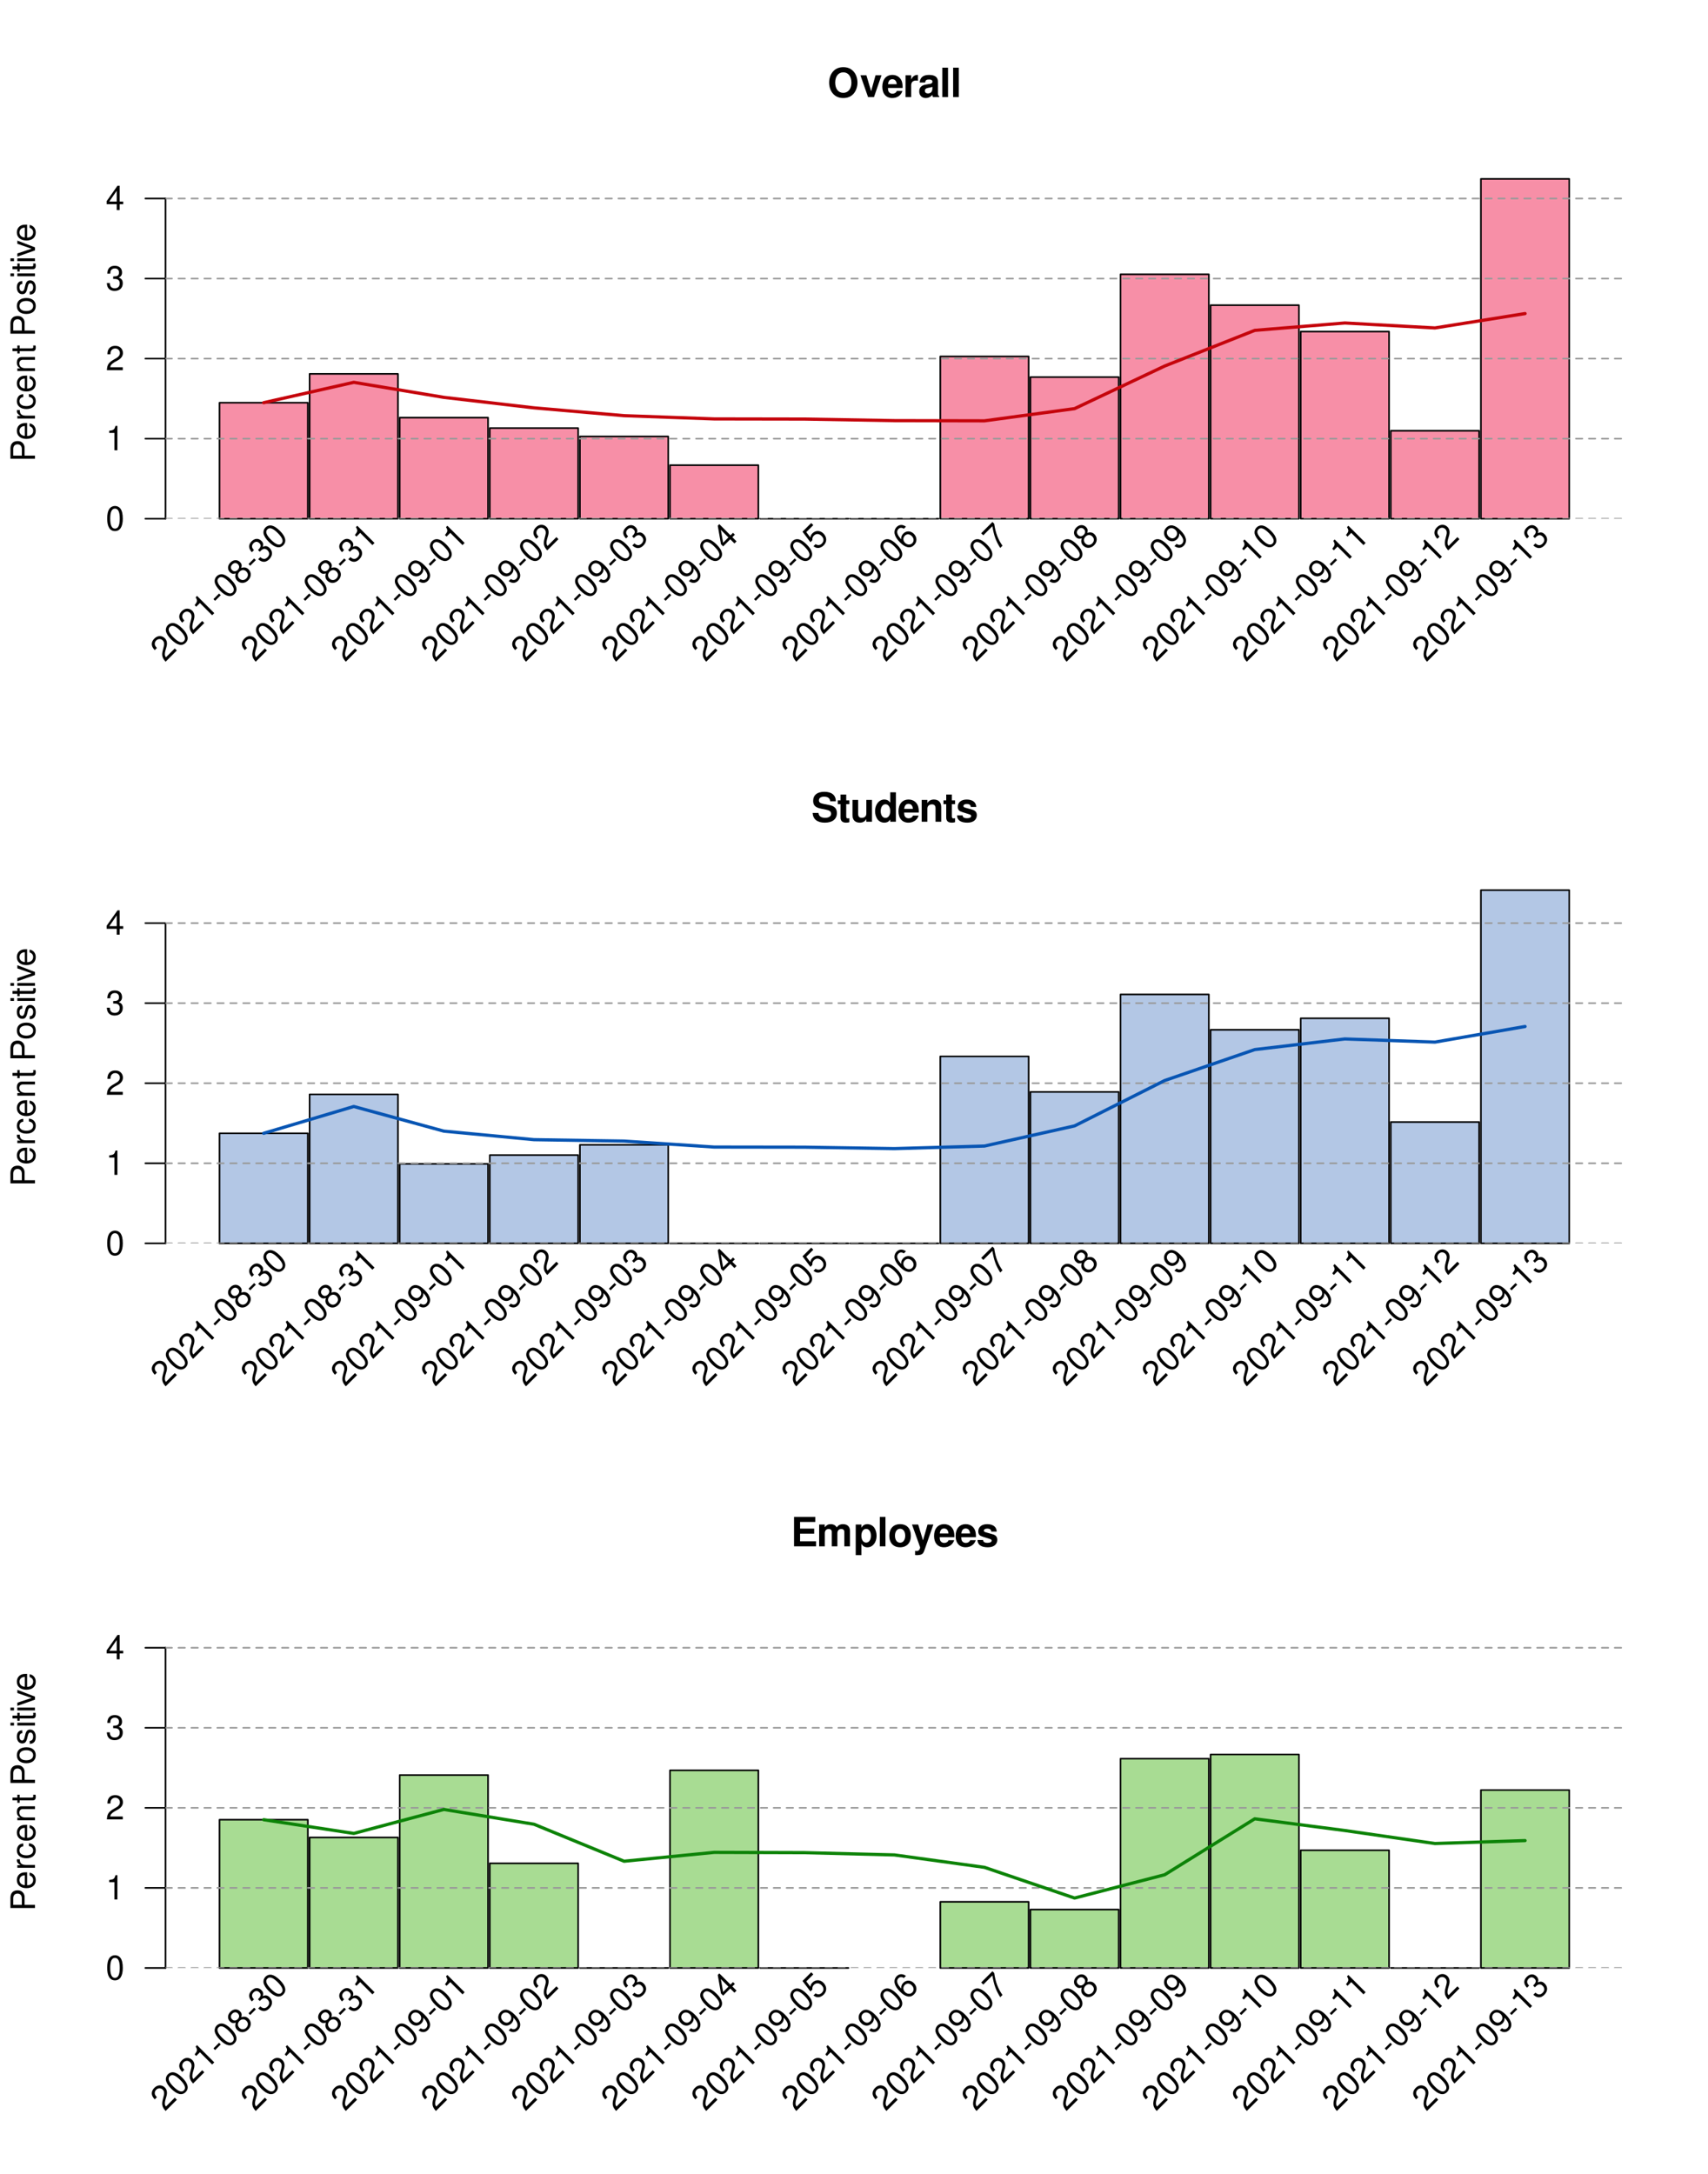 <?xml version="1.0" encoding="UTF-8"?>
<svg xmlns="http://www.w3.org/2000/svg" xmlns:xlink="http://www.w3.org/1999/xlink" width="792pt" height="1008pt" viewBox="0 0 792 1008" version="1.1">
<defs>
<g>
<symbol overflow="visible" id="glyph0-0">
<path style="stroke:none;" d=""/>
</symbol>
<symbol overflow="visible" id="glyph0-1">
<path style="stroke:none;" d="M 7.297 -13.875 C 5.391 -13.875 3.812 -13.234 2.656 -11.984 C 1.438 -10.672 0.75 -8.766 0.75 -6.719 C 0.75 -4.672 1.438 -2.75 2.656 -1.453 C 3.844 -0.188 5.375 0.438 7.312 0.438 C 9.266 0.438 10.797 -0.188 11.984 -1.453 C 13.156 -2.719 13.891 -4.703 13.891 -6.625 C 13.891 -8.766 13.203 -10.688 11.984 -11.984 C 10.781 -13.266 9.281 -13.875 7.297 -13.875 Z M 7.312 -11.469 C 9.625 -11.469 11.078 -9.609 11.078 -6.641 C 11.078 -3.844 9.562 -1.969 7.312 -1.969 C 5.031 -1.969 3.562 -3.844 3.562 -6.719 C 3.562 -9.609 5.031 -11.469 7.312 -11.469 Z M 7.312 -11.469 "/>
</symbol>
<symbol overflow="visible" id="glyph0-2">
<path style="stroke:none;" d="M 6.547 0 L 10.031 -10.109 L 7.266 -10.109 L 5.219 -2.719 L 3.031 -10.109 L 0.266 -10.109 L 3.797 0 Z M 6.547 0 "/>
</symbol>
<symbol overflow="visible" id="glyph0-3">
<path style="stroke:none;" d="M 9.812 -4.234 C 9.828 -4.453 9.828 -4.547 9.828 -4.672 C 9.828 -5.688 9.672 -6.625 9.438 -7.344 C 8.766 -9.172 7.125 -10.281 5.094 -10.281 C 2.188 -10.281 0.406 -8.188 0.406 -4.797 C 0.406 -1.547 2.172 0.438 5.031 0.438 C 7.297 0.438 9.141 -0.844 9.719 -2.844 L 7.125 -2.844 C 6.812 -2.047 6.078 -1.578 5.125 -1.578 C 4.375 -1.578 3.781 -1.891 3.406 -2.453 C 3.156 -2.828 3.062 -3.281 3.031 -4.234 Z M 3.062 -5.969 C 3.234 -7.531 3.891 -8.281 5.047 -8.281 C 6.25 -8.281 6.969 -7.469 7.094 -5.969 Z M 3.062 -5.969 "/>
</symbol>
<symbol overflow="visible" id="glyph0-4">
<path style="stroke:none;" d="M 1.172 -10.109 L 1.172 0 L 3.797 0 L 3.797 -5.375 C 3.797 -6.906 4.562 -7.672 6.109 -7.672 C 6.391 -7.672 6.562 -7.656 6.922 -7.594 L 6.922 -10.266 C 6.781 -10.281 6.719 -10.281 6.609 -10.281 C 5.406 -10.281 4.375 -9.484 3.797 -8.125 L 3.797 -10.109 Z M 1.172 -10.109 "/>
</symbol>
<symbol overflow="visible" id="glyph0-5">
<path style="stroke:none;" d="M 9.812 -0.312 C 9.359 -0.75 9.203 -1.047 9.203 -1.547 L 9.203 -7.172 C 9.203 -9.234 7.812 -10.281 5.078 -10.281 C 2.344 -10.281 0.922 -9.109 0.75 -6.781 L 3.281 -6.781 C 3.406 -7.828 3.844 -8.156 5.125 -8.156 C 6.141 -8.156 6.641 -7.828 6.641 -7.156 C 6.641 -6.812 6.484 -6.531 6.203 -6.359 C 5.844 -6.172 5.844 -6.172 4.547 -5.969 L 3.5 -5.781 C 1.5 -5.453 0.531 -4.422 0.531 -2.609 C 0.531 -0.781 1.734 0.438 3.594 0.438 C 4.719 0.438 5.734 -0.031 6.656 -1.016 C 6.656 -0.484 6.719 -0.297 6.969 0 L 9.812 0 Z M 6.641 -4.062 C 6.641 -2.547 5.891 -1.688 4.562 -1.688 C 3.688 -1.688 3.141 -2.156 3.141 -2.906 C 3.141 -3.688 3.562 -4.062 4.641 -4.281 L 5.547 -4.453 C 6.234 -4.594 6.344 -4.625 6.641 -4.766 Z M 6.641 -4.062 "/>
</symbol>
<symbol overflow="visible" id="glyph0-6">
<path style="stroke:none;" d="M 3.875 -13.641 L 1.25 -13.641 L 1.25 0 L 3.875 0 Z M 3.875 -13.641 "/>
</symbol>
<symbol overflow="visible" id="glyph0-7">
<path style="stroke:none;" d="M 11.359 -9.484 C 11.344 -12.312 9.453 -13.875 6.016 -13.875 C 2.734 -13.875 0.844 -12.328 0.844 -9.672 C 0.844 -7.562 1.906 -6.531 4.672 -6.016 L 6.594 -5.641 C 8.453 -5.281 9.156 -4.75 9.156 -3.656 C 9.156 -2.516 8.109 -1.812 6.406 -1.812 C 4.5 -1.812 3.422 -2.625 3.328 -4.078 L 0.594 -4.078 C 0.766 -1.156 2.766 0.438 6.25 0.438 C 9.766 0.438 11.844 -1.203 11.844 -3.984 C 11.844 -6.141 10.766 -7.266 8.234 -7.75 L 6.109 -8.156 C 4.094 -8.547 3.516 -8.953 3.516 -9.938 C 3.516 -10.969 4.422 -11.625 5.875 -11.625 C 7.656 -11.625 8.641 -10.875 8.734 -9.484 Z M 11.359 -9.484 "/>
</symbol>
<symbol overflow="visible" id="glyph0-8">
<path style="stroke:none;" d="M 5.641 -9.906 L 4.172 -9.906 L 4.172 -12.609 L 1.547 -12.609 L 1.547 -9.906 L 0.266 -9.906 L 0.266 -8.156 L 1.547 -8.156 L 1.547 -1.953 C 1.547 -0.359 2.391 0.438 4.125 0.438 C 4.719 0.438 5.141 0.375 5.641 0.219 L 5.641 -1.609 C 5.375 -1.578 5.234 -1.547 5.031 -1.547 C 4.344 -1.547 4.172 -1.766 4.172 -2.656 L 4.172 -8.156 L 5.641 -8.156 Z M 5.641 -9.906 "/>
</symbol>
<symbol overflow="visible" id="glyph0-9">
<path style="stroke:none;" d="M 10.125 0 L 10.125 -10.109 L 7.5 -10.109 L 7.5 -3.781 C 7.5 -2.578 6.688 -1.797 5.391 -1.797 C 4.266 -1.797 3.703 -2.391 3.703 -3.609 L 3.703 -10.109 L 1.078 -10.109 L 1.078 -3.062 C 1.078 -0.828 2.297 0.438 4.469 0.438 C 5.844 0.438 6.75 -0.062 7.5 -1.203 L 7.5 0 Z M 10.125 0 "/>
</symbol>
<symbol overflow="visible" id="glyph0-10">
<path style="stroke:none;" d="M 7.578 0 L 10.203 0 L 10.203 -13.641 L 7.578 -13.641 L 7.578 -8.797 C 6.922 -9.812 6.062 -10.281 4.797 -10.281 C 2.375 -10.281 0.547 -7.953 0.547 -4.906 C 0.547 -3.531 0.953 -2.156 1.625 -1.172 C 2.328 -0.188 3.562 0.438 4.797 0.438 C 6.062 0.438 6.922 -0.016 7.578 -1.031 Z M 5.375 -8.094 C 6.703 -8.094 7.578 -6.812 7.578 -4.859 C 7.578 -3.031 6.688 -1.766 5.375 -1.766 C 4.062 -1.766 3.156 -3.047 3.156 -4.906 C 3.156 -6.797 4.062 -8.094 5.375 -8.094 Z M 5.375 -8.094 "/>
</symbol>
<symbol overflow="visible" id="glyph0-11">
<path style="stroke:none;" d="M 1.172 -10.109 L 1.172 0 L 3.797 0 L 3.797 -6.062 C 3.797 -7.266 4.625 -8.047 5.922 -8.047 C 7.031 -8.047 7.594 -7.438 7.594 -6.234 L 7.594 0 L 10.219 0 L 10.219 -6.781 C 10.219 -9.016 9 -10.281 6.828 -10.281 C 5.469 -10.281 4.547 -9.797 3.797 -8.641 L 3.797 -10.109 Z M 1.172 -10.109 "/>
</symbol>
<symbol overflow="visible" id="glyph0-12">
<path style="stroke:none;" d="M 9.453 -6.844 C 9.422 -8.984 7.766 -10.281 5.047 -10.281 C 2.484 -10.281 0.906 -8.984 0.906 -6.906 C 0.906 -6.234 1.109 -5.656 1.453 -5.266 C 1.812 -4.906 2.141 -4.734 3.109 -4.422 L 6.234 -3.438 C 6.891 -3.234 7.109 -3.031 7.109 -2.625 C 7.109 -2 6.391 -1.625 5.172 -1.625 C 4.469 -1.625 3.953 -1.734 3.609 -1.984 C 3.328 -2.188 3.219 -2.391 3.109 -2.938 L 0.547 -2.938 C 0.625 -0.719 2.25 0.438 5.312 0.438 C 6.719 0.438 7.781 0.125 8.531 -0.469 C 9.281 -1.062 9.734 -2 9.734 -3 C 9.734 -4.312 9.078 -5.141 7.75 -5.547 L 4.438 -6.5 C 3.703 -6.719 3.516 -6.875 3.516 -7.281 C 3.516 -7.844 4.125 -8.219 5.031 -8.219 C 6.297 -8.219 6.906 -7.766 6.922 -6.844 Z M 9.453 -6.844 "/>
</symbol>
<symbol overflow="visible" id="glyph0-13">
<path style="stroke:none;" d="M 4.281 -5.875 L 10.812 -5.875 L 10.812 -8.219 L 4.281 -8.219 L 4.281 -11.312 L 11.344 -11.312 L 11.344 -13.641 L 1.484 -13.641 L 1.484 0 L 11.688 0 L 11.688 -2.344 L 4.281 -2.344 Z M 4.281 -5.875 "/>
</symbol>
<symbol overflow="visible" id="glyph0-14">
<path style="stroke:none;" d="M 1.125 -10.109 L 1.125 0 L 3.75 0 L 3.75 -6.062 C 3.75 -7.312 4.422 -8.047 5.547 -8.047 C 6.422 -8.047 6.969 -7.547 6.969 -6.734 L 6.969 0 L 9.578 0 L 9.578 -6.062 C 9.578 -7.297 10.266 -8.047 11.375 -8.047 C 12.266 -8.047 12.797 -7.547 12.797 -6.734 L 12.797 0 L 15.422 0 L 15.422 -7.156 C 15.422 -9.109 14.219 -10.281 12.203 -10.281 C 10.906 -10.281 10.031 -9.828 9.25 -8.781 C 8.766 -9.734 7.75 -10.281 6.5 -10.281 C 5.328 -10.281 4.594 -9.906 3.719 -8.859 L 3.719 -10.109 Z M 1.125 -10.109 "/>
</symbol>
<symbol overflow="visible" id="glyph0-15">
<path style="stroke:none;" d="M 3.703 -10.109 L 1.078 -10.109 L 1.078 4.078 L 3.703 4.078 L 3.703 -1.203 C 4.344 -0.078 5.234 0.453 6.516 0.453 C 8.953 0.453 10.75 -1.828 10.75 -4.906 C 10.75 -6.328 10.328 -7.75 9.656 -8.688 C 8.984 -9.641 7.734 -10.281 6.516 -10.281 C 5.234 -10.281 4.344 -9.734 3.703 -8.609 Z M 5.922 -8.094 C 7.25 -8.094 8.125 -6.812 8.125 -4.859 C 8.125 -3.016 7.219 -1.734 5.922 -1.734 C 4.594 -1.734 3.703 -3.016 3.703 -4.906 C 3.703 -6.812 4.594 -8.094 5.922 -8.094 Z M 5.922 -8.094 "/>
</symbol>
<symbol overflow="visible" id="glyph0-16">
<path style="stroke:none;" d="M 5.641 -10.281 C 2.547 -10.281 0.656 -8.234 0.656 -4.922 C 0.656 -1.594 2.547 0.438 5.656 0.438 C 8.734 0.438 10.656 -1.594 10.656 -4.844 C 10.656 -8.281 8.797 -10.281 5.641 -10.281 Z M 5.656 -8.156 C 7.094 -8.156 8.031 -6.875 8.031 -4.891 C 8.031 -3 7.062 -1.688 5.656 -1.688 C 4.234 -1.688 3.281 -2.969 3.281 -4.922 C 3.281 -6.875 4.234 -8.156 5.656 -8.156 Z M 5.656 -8.156 "/>
</symbol>
<symbol overflow="visible" id="glyph0-17">
<path style="stroke:none;" d="M 7.375 -10.109 L 5.281 -2.75 L 3.047 -10.109 L 0.172 -10.109 L 3.938 0.406 C 3.938 1.453 3.281 2.172 2.297 2.172 C 2.094 2.172 1.922 2.141 1.609 2.062 L 1.609 4.031 C 2 4.078 2.234 4.094 2.547 4.094 C 3.219 4.094 3.969 3.969 4.438 3.781 C 5.172 3.484 5.484 3.062 5.922 1.859 L 10.078 -10.109 Z M 7.375 -10.109 "/>
</symbol>
<symbol overflow="visible" id="glyph1-0">
<path style="stroke:none;" d=""/>
</symbol>
<symbol overflow="visible" id="glyph1-1">
<path style="stroke:none;" d="M -4.812 -2.875 L -4.812 -6.438 C -4.812 -7.328 -5.078 -8.031 -5.625 -8.641 C -6.25 -9.328 -6.984 -9.625 -8.031 -9.625 C -10.172 -9.625 -11.375 -8.359 -11.375 -6.109 L -11.375 -1.422 L 0 -1.422 L 0 -2.875 Z M -6.094 -2.875 L -10.094 -2.875 L -10.094 -5.891 C -10.094 -7.281 -9.344 -8.109 -8.094 -8.109 C -6.844 -8.109 -6.094 -7.281 -6.094 -5.891 Z M -6.094 -2.875 "/>
</symbol>
<symbol overflow="visible" id="glyph1-2">
<path style="stroke:none;" d="M -3.656 -8 C -4.891 -8 -5.641 -7.906 -6.25 -7.672 C -7.594 -7.141 -8.406 -5.891 -8.406 -4.359 C -8.406 -2.094 -6.672 -0.625 -3.969 -0.625 C -1.281 -0.625 0.359 -2.031 0.359 -4.328 C 0.359 -6.203 -0.703 -7.5 -2.484 -7.828 L -2.484 -6.516 C -1.406 -6.156 -0.844 -5.422 -0.844 -4.375 C -0.844 -3.562 -1.219 -2.859 -1.906 -2.422 C -2.375 -2.109 -2.844 -2 -3.656 -1.984 Z M -4.703 -2.016 C -6.219 -2.125 -7.203 -3.047 -7.203 -4.344 C -7.203 -5.672 -6.172 -6.594 -4.703 -6.594 Z M -4.703 -2.016 "/>
</symbol>
<symbol overflow="visible" id="glyph1-3">
<path style="stroke:none;" d="M -8.172 -1.078 L 0 -1.078 L 0 -2.391 L -4.234 -2.391 C -6.203 -2.406 -7.078 -3.219 -7.031 -5 L -8.359 -5 C -8.391 -4.781 -8.406 -4.656 -8.406 -4.5 C -8.406 -3.672 -7.906 -3.031 -6.688 -2.281 L -8.172 -2.281 Z M -8.172 -1.078 "/>
</symbol>
<symbol overflow="visible" id="glyph1-4">
<path style="stroke:none;" d="M -5.422 -7.344 C -6.219 -7.281 -6.734 -7.109 -7.188 -6.797 C -7.953 -6.234 -8.406 -5.25 -8.406 -4.109 C -8.406 -1.906 -6.656 -0.484 -3.938 -0.484 C -1.312 -0.484 0.359 -1.891 0.359 -4.094 C 0.359 -6.047 -0.812 -7.281 -2.812 -7.438 L -2.812 -6.125 C -1.5 -5.906 -0.844 -5.234 -0.844 -4.125 C -0.844 -2.703 -2.016 -1.844 -3.938 -1.844 C -5.984 -1.844 -7.203 -2.688 -7.203 -4.094 C -7.203 -5.188 -6.562 -5.875 -5.422 -6.031 Z M -5.422 -7.344 "/>
</symbol>
<symbol overflow="visible" id="glyph1-5">
<path style="stroke:none;" d="M -8.172 -1.094 L 0 -1.094 L 0 -2.406 L -4.5 -2.406 C -6.172 -2.406 -7.266 -3.281 -7.266 -4.609 C -7.266 -5.641 -6.641 -6.297 -5.656 -6.297 L 0 -6.297 L 0 -7.594 L -6.172 -7.594 C -7.531 -7.594 -8.406 -6.578 -8.406 -5 C -8.406 -3.797 -7.938 -3.016 -6.797 -2.297 L -8.172 -2.297 Z M -8.172 -1.094 "/>
</symbol>
<symbol overflow="visible" id="glyph1-6">
<path style="stroke:none;" d="M -8.172 -3.953 L -8.172 -2.625 L -10.422 -2.625 L -10.422 -1.328 L -8.172 -1.328 L -8.172 -0.219 L -7.109 -0.219 L -7.109 -1.328 L -0.938 -1.328 C -0.094 -1.328 0.359 -1.891 0.359 -2.906 C 0.359 -3.25 0.328 -3.531 0.25 -3.953 L -0.844 -3.953 C -0.797 -3.781 -0.781 -3.609 -0.781 -3.344 C -0.781 -2.781 -0.938 -2.625 -1.516 -2.625 L -7.109 -2.625 L -7.109 -3.953 Z M -8.172 -3.953 "/>
</symbol>
<symbol overflow="visible" id="glyph1-7">
<path style="stroke:none;" d=""/>
</symbol>
<symbol overflow="visible" id="glyph1-8">
<path style="stroke:none;" d="M -8.406 -4.234 C -8.406 -1.938 -6.766 -0.562 -4.016 -0.562 C -1.266 -0.562 0.359 -1.938 0.359 -4.25 C 0.359 -6.562 -1.281 -7.953 -3.953 -7.953 C -6.797 -7.953 -8.406 -6.609 -8.406 -4.234 Z M -7.203 -4.25 C -7.203 -5.719 -6 -6.594 -3.969 -6.594 C -2.047 -6.594 -0.844 -5.688 -0.844 -4.25 C -0.844 -2.812 -2.047 -1.922 -4.016 -1.922 C -6 -1.922 -7.203 -2.812 -7.203 -4.25 Z M -7.203 -4.25 "/>
</symbol>
<symbol overflow="visible" id="glyph1-9">
<path style="stroke:none;" d="M -5.891 -6.828 C -7.5 -6.812 -8.406 -5.75 -8.406 -3.875 C -8.406 -1.969 -7.422 -0.734 -5.906 -0.734 C -4.625 -0.734 -4.016 -1.391 -3.562 -3.328 L -3.266 -4.531 C -3.047 -5.438 -2.719 -5.797 -2.141 -5.797 C -1.359 -5.797 -0.844 -5.031 -0.844 -3.906 C -0.844 -3.203 -1.047 -2.609 -1.391 -2.281 C -1.625 -2.078 -1.859 -1.984 -2.438 -1.906 L -2.438 -0.531 C -0.547 -0.594 0.359 -1.656 0.359 -3.797 C 0.359 -5.844 -0.656 -7.156 -2.234 -7.156 C -3.453 -7.156 -4.109 -6.469 -4.5 -4.844 L -4.797 -3.609 C -5.047 -2.547 -5.391 -2.094 -5.969 -2.094 C -6.734 -2.094 -7.203 -2.766 -7.203 -3.828 C -7.203 -4.859 -6.75 -5.422 -5.891 -5.453 Z M -5.891 -6.828 "/>
</symbol>
<symbol overflow="visible" id="glyph1-10">
<path style="stroke:none;" d="M -8.172 -2.344 L -8.172 -1.047 L 0 -1.047 L 0 -2.344 Z M -11.375 -2.344 L -11.375 -1.031 L -9.734 -1.031 L -9.734 -2.344 Z M -11.375 -2.344 "/>
</symbol>
<symbol overflow="visible" id="glyph1-11">
<path style="stroke:none;" d="M 0 -4.438 L -8.172 -7.578 L -8.172 -6.109 L -1.547 -3.812 L -8.172 -1.625 L -8.172 -0.156 L 0 -3.031 Z M 0 -4.438 "/>
</symbol>
<symbol overflow="visible" id="glyph2-0">
<path style="stroke:none;" d=""/>
</symbol>
<symbol overflow="visible" id="glyph2-1">
<path style="stroke:none;" d="M 4.281 -11.281 C 3.266 -11.281 2.328 -10.812 1.75 -10.047 C 1.031 -9.047 0.672 -7.547 0.672 -5.453 C 0.672 -1.656 1.922 0.359 4.281 0.359 C 6.625 0.359 7.906 -1.656 7.906 -5.359 C 7.906 -7.547 7.562 -9.016 6.828 -10.047 C 6.25 -10.828 5.328 -11.281 4.281 -11.281 Z M 4.281 -10.062 C 5.766 -10.062 6.5 -8.547 6.5 -5.484 C 6.5 -2.281 5.781 -0.781 4.25 -0.781 C 2.812 -0.781 2.078 -2.344 2.078 -5.438 C 2.078 -8.547 2.812 -10.062 4.281 -10.062 Z M 4.281 -10.062 "/>
</symbol>
<symbol overflow="visible" id="glyph2-2">
<path style="stroke:none;" d="M 4.031 -8.031 L 4.031 0 L 5.406 0 L 5.406 -11.281 L 4.5 -11.281 C 4.016 -9.547 3.719 -9.312 1.594 -9.031 L 1.594 -8.031 Z M 4.031 -8.031 "/>
</symbol>
<symbol overflow="visible" id="glyph2-3">
<path style="stroke:none;" d="M 7.891 -1.359 L 2.078 -1.359 C 2.219 -2.297 2.719 -2.891 4.062 -3.719 L 5.625 -4.578 C 7.172 -5.438 7.969 -6.594 7.969 -7.984 C 7.969 -8.922 7.594 -9.797 6.938 -10.406 C 6.281 -11 5.469 -11.281 4.422 -11.281 C 3.031 -11.281 1.984 -10.781 1.375 -9.812 C 0.984 -9.219 0.812 -8.516 0.781 -7.375 L 2.156 -7.375 C 2.203 -8.141 2.297 -8.594 2.484 -8.969 C 2.844 -9.656 3.562 -10.078 4.375 -10.078 C 5.625 -10.078 6.562 -9.172 6.562 -7.953 C 6.562 -7.047 6.047 -6.266 5.062 -5.703 L 3.641 -4.859 C 1.328 -3.547 0.656 -2.484 0.531 -0.016 L 7.891 -0.016 Z M 7.891 -1.359 "/>
</symbol>
<symbol overflow="visible" id="glyph2-4">
<path style="stroke:none;" d="M 3.453 -5.188 L 4.188 -5.188 C 5.688 -5.188 6.484 -4.484 6.484 -3.141 C 6.484 -1.719 5.625 -0.859 4.203 -0.859 C 2.703 -0.859 1.969 -1.625 1.875 -3.281 L 0.5 -3.281 C 0.562 -2.375 0.719 -1.781 0.984 -1.281 C 1.562 -0.188 2.641 0.359 4.141 0.359 C 6.422 0.359 7.891 -1.016 7.891 -3.156 C 7.891 -4.578 7.344 -5.359 6.016 -5.828 C 7.047 -6.25 7.562 -7.031 7.562 -8.172 C 7.562 -10.109 6.297 -11.281 4.188 -11.281 C 1.969 -11.281 0.781 -10.031 0.734 -7.641 L 2.109 -7.641 C 2.125 -8.328 2.188 -8.719 2.359 -9.062 C 2.672 -9.703 3.359 -10.078 4.203 -10.078 C 5.422 -10.078 6.156 -9.344 6.156 -8.125 C 6.156 -7.328 5.875 -6.844 5.266 -6.578 C 4.891 -6.422 4.391 -6.359 3.453 -6.344 Z M 3.453 -5.188 "/>
</symbol>
<symbol overflow="visible" id="glyph2-5">
<path style="stroke:none;" d="M 5.094 -2.734 L 5.094 0 L 6.469 0 L 6.469 -2.734 L 8.109 -2.734 L 8.109 -3.953 L 6.469 -3.953 L 6.469 -11.281 L 5.453 -11.281 L 0.438 -4.172 L 0.438 -2.734 Z M 5.094 -3.953 L 1.641 -3.953 L 5.094 -8.938 Z M 5.094 -3.953 "/>
</symbol>
<symbol overflow="visible" id="glyph3-0">
<path style="stroke:none;" d=""/>
</symbol>
<symbol overflow="visible" id="glyph3-1">
<path style="stroke:none;" d="M 4.609 -6.547 L 0.5 -2.438 C -0.062 -3.188 -0.125 -3.969 0.25 -5.5 L 0.75 -7.219 C 1.234 -8.922 0.984 -10.297 0 -11.281 C -0.672 -11.953 -1.547 -12.297 -2.453 -12.266 C -3.344 -12.219 -4.125 -11.844 -4.859 -11.109 C -5.844 -10.125 -6.219 -9.031 -5.969 -7.906 C -5.812 -7.219 -5.438 -6.594 -4.672 -5.766 L -3.688 -6.75 C -4.188 -7.312 -4.453 -7.703 -4.594 -8.094 C -4.812 -8.844 -4.609 -9.641 -4.031 -10.219 C -3.141 -11.109 -1.844 -11.125 -0.984 -10.266 C -0.344 -9.625 -0.156 -8.719 -0.453 -7.609 L -0.859 -6.016 C -1.578 -3.453 -1.281 -2.219 0.359 -0.391 L 5.562 -5.594 Z M 4.609 -6.547 "/>
</symbol>
<symbol overflow="visible" id="glyph3-2">
<path style="stroke:none;" d="M -4.953 -11.016 C -5.672 -10.297 -6 -9.281 -5.875 -8.344 C -5.656 -7.125 -4.875 -5.812 -3.391 -4.328 C -0.703 -1.641 1.609 -1.109 3.281 -2.781 C 4.938 -4.438 4.422 -6.766 1.797 -9.391 C 0.25 -10.938 -1.031 -11.719 -2.281 -11.938 C -3.234 -12.078 -4.219 -11.75 -4.953 -11.016 Z M -4.078 -10.141 C -3.031 -11.188 -1.453 -10.641 0.719 -8.469 C 2.984 -6.203 3.547 -4.641 2.453 -3.547 C 1.438 -2.531 -0.188 -3.125 -2.375 -5.312 C -4.578 -7.516 -5.125 -9.094 -4.078 -10.141 Z M -4.078 -10.141 "/>
</symbol>
<symbol overflow="visible" id="glyph3-3">
<path style="stroke:none;" d="M -2.828 -8.516 L 2.844 -2.844 L 3.828 -3.828 L -4.156 -11.812 L -4.797 -11.172 C -3.906 -9.594 -3.953 -9.203 -5.266 -7.516 L -4.547 -6.797 Z M -2.828 -8.516 "/>
</symbol>
<symbol overflow="visible" id="glyph3-4">
<path style="stroke:none;" d="M -0.312 -6.562 L -2.922 -3.953 L -2.141 -3.172 L 0.469 -5.781 Z M -0.312 -6.562 "/>
</symbol>
<symbol overflow="visible" id="glyph3-5">
<path style="stroke:none;" d="M 0.109 -8.516 C 0.422 -9.828 0.281 -10.469 -0.469 -11.219 C -1.734 -12.484 -3.562 -12.406 -4.953 -11.016 C -6.328 -9.641 -6.422 -7.797 -5.172 -6.547 C -4.406 -5.781 -3.766 -5.641 -2.453 -5.953 C -2.906 -4.594 -2.688 -3.5 -1.812 -2.625 C -0.359 -1.172 1.734 -1.234 3.281 -2.781 C 4.828 -4.328 4.891 -6.422 3.438 -7.875 C 2.562 -8.75 1.469 -8.969 0.109 -8.516 Z M -4.078 -10.141 C -3.25 -10.969 -2.234 -11.016 -1.438 -10.219 C -0.688 -9.469 -0.734 -8.422 -1.547 -7.609 C -2.375 -6.781 -3.406 -6.75 -4.172 -7.516 C -4.953 -8.297 -4.906 -9.312 -4.078 -10.141 Z M -0.719 -6.781 C 0.25 -7.75 1.547 -7.766 2.453 -6.859 C 3.422 -5.891 3.406 -4.625 2.391 -3.609 C 1.453 -2.672 0.141 -2.672 -0.781 -3.594 C -1.719 -4.531 -1.688 -5.812 -0.719 -6.781 Z M -0.719 -6.781 "/>
</symbol>
<symbol overflow="visible" id="glyph3-6">
<path style="stroke:none;" d="M -1.234 -6.109 L -0.703 -6.641 C 0.344 -7.688 1.406 -7.75 2.359 -6.797 C 3.359 -5.797 3.375 -4.594 2.359 -3.578 C 1.297 -2.516 0.234 -2.547 -0.984 -3.641 L -1.953 -2.672 C -1.281 -2.062 -0.75 -1.781 -0.203 -1.609 C 0.984 -1.234 2.109 -1.609 3.172 -2.672 C 4.797 -4.297 4.859 -6.297 3.344 -7.812 C 2.344 -8.812 1.391 -8.984 0.125 -8.375 C 0.562 -9.406 0.375 -10.312 -0.438 -11.125 C -1.797 -12.484 -3.531 -12.438 -5.016 -10.953 C -6.594 -9.375 -6.547 -7.641 -4.891 -5.922 L -3.922 -6.891 C -4.391 -7.391 -4.625 -7.719 -4.734 -8.078 C -4.969 -8.75 -4.75 -9.5 -4.156 -10.094 C -3.297 -10.953 -2.25 -10.969 -1.391 -10.109 C -0.828 -9.547 -0.688 -9 -0.938 -8.375 C -1.094 -8 -1.391 -7.609 -2.047 -6.922 Z M -1.234 -6.109 "/>
</symbol>
<symbol overflow="visible" id="glyph3-7">
<path style="stroke:none;" d="M -1.25 -2.406 C 0.25 -1.281 1.859 -1.359 3.047 -2.547 C 3.922 -3.422 4.266 -4.609 4.016 -5.797 C 3.719 -7.062 2.969 -8.25 1.531 -9.688 C 0.188 -11.031 -0.875 -11.688 -2.031 -11.938 C -3.125 -12.156 -4.156 -11.812 -5.016 -10.953 C -6.5 -9.469 -6.438 -7.281 -4.891 -5.734 C -3.422 -4.266 -1.391 -4.234 0 -5.625 C 0.75 -6.375 1.031 -7.188 0.938 -8.281 C 2.891 -6.297 3.375 -4.594 2.25 -3.469 C 1.578 -2.797 0.672 -2.766 -0.266 -3.391 Z M -4.156 -10.094 C -3.266 -10.984 -1.812 -10.906 -0.797 -9.891 C 0.188 -8.906 0.219 -7.562 -0.75 -6.594 C -1.672 -5.672 -2.906 -5.75 -3.969 -6.812 C -4.969 -7.812 -5.062 -9.188 -4.156 -10.094 Z M -4.156 -10.094 "/>
</symbol>
<symbol overflow="visible" id="glyph3-8">
<path style="stroke:none;" d="M 1.672 -5.547 L 3.609 -3.609 L 4.578 -4.578 L 2.641 -6.516 L 3.797 -7.672 L 2.938 -8.531 L 1.781 -7.375 L -3.406 -12.562 L -4.125 -11.844 L -2.641 -3.266 L -1.625 -2.25 Z M 0.812 -6.406 L -1.641 -3.953 L -2.703 -9.922 Z M 0.812 -6.406 "/>
</symbol>
<symbol overflow="visible" id="glyph3-9">
<path style="stroke:none;" d="M -2.578 -13.078 L -6.609 -9.047 L -2.938 -4.188 L -2.031 -5.094 C -2.109 -6.078 -1.922 -6.641 -1.312 -7.25 C -0.266 -8.297 1.094 -8.219 2.234 -7.078 C 3.359 -5.953 3.406 -4.625 2.344 -3.562 C 1.5 -2.719 0.562 -2.625 -0.562 -3.281 L -1.531 -2.312 C -0.766 -1.797 -0.344 -1.594 0.172 -1.547 C 1.203 -1.391 2.344 -1.844 3.219 -2.719 C 4.797 -4.297 4.766 -6.547 3.109 -8.203 C 1.562 -9.75 -0.531 -9.781 -2.031 -8.281 C -2.578 -7.734 -2.859 -7.141 -2.984 -6.359 L -4.859 -8.859 L -1.609 -12.109 Z M -2.578 -13.078 "/>
</symbol>
<symbol overflow="visible" id="glyph3-10">
<path style="stroke:none;" d="M -0.422 -11.391 C -1.906 -12.5 -3.516 -12.453 -4.719 -11.25 C -5.562 -10.406 -5.922 -9.203 -5.656 -8.031 C -5.359 -6.734 -4.609 -5.547 -3.172 -4.109 C -1.828 -2.766 -0.797 -2.109 0.406 -1.875 C 1.469 -1.656 2.5 -2 3.344 -2.844 C 4.828 -4.328 4.797 -6.516 3.234 -8.078 C 1.781 -9.531 -0.266 -9.578 -1.656 -8.188 C -2.422 -7.422 -2.734 -6.516 -2.578 -5.516 C -4.531 -7.5 -5.016 -9.203 -3.906 -10.312 C -3.219 -11 -2.312 -11.031 -1.391 -10.422 Z M -0.922 -7.203 C 0.016 -8.141 1.266 -8.047 2.312 -7 C 3.312 -6 3.391 -4.609 2.5 -3.719 C 1.594 -2.812 0.156 -2.906 -0.859 -3.922 C -1.844 -4.906 -1.875 -6.25 -0.922 -7.203 Z M -0.922 -7.203 "/>
</symbol>
<symbol overflow="visible" id="glyph3-11">
<path style="stroke:none;" d="M -2.094 -13.562 L -7.312 -8.344 L -6.344 -7.375 L -2.125 -11.594 C -1.344 -7.062 -0.469 -4.688 1.531 -1.531 L 2.562 -2.562 C 0.469 -5.5 -0.688 -8.625 -1.266 -12.734 Z M -2.094 -13.562 "/>
</symbol>
</g>
<clipPath id="clip1">
  <path d="M 76.754 240 L 752.691 240 L 752.691 240.531 L 76.754 240.531 Z M 76.754 240 "/>
</clipPath>
<clipPath id="clip2">
  <path d="M 76.754 203 L 752.691 203 L 752.691 204 L 76.754 204 Z M 76.754 203 "/>
</clipPath>
<clipPath id="clip3">
  <path d="M 76.754 165 L 752.691 165 L 752.691 167 L 76.754 167 Z M 76.754 165 "/>
</clipPath>
<clipPath id="clip4">
  <path d="M 76.754 128 L 752.691 128 L 752.691 130 L 76.754 130 Z M 76.754 128 "/>
</clipPath>
<clipPath id="clip5">
  <path d="M 76.754 91 L 752.691 91 L 752.691 93 L 76.754 93 Z M 76.754 91 "/>
</clipPath>
<clipPath id="clip6">
  <path d="M 76.754 576 L 752.691 576 L 752.691 576.531 L 76.754 576.531 Z M 76.754 576 "/>
</clipPath>
<clipPath id="clip7">
  <path d="M 76.754 539 L 752.691 539 L 752.691 540 L 76.754 540 Z M 76.754 539 "/>
</clipPath>
<clipPath id="clip8">
  <path d="M 76.754 501 L 752.691 501 L 752.691 503 L 76.754 503 Z M 76.754 501 "/>
</clipPath>
<clipPath id="clip9">
  <path d="M 76.754 464 L 752.691 464 L 752.691 466 L 76.754 466 Z M 76.754 464 "/>
</clipPath>
<clipPath id="clip10">
  <path d="M 76.754 427 L 752.691 427 L 752.691 429 L 76.754 429 Z M 76.754 427 "/>
</clipPath>
<clipPath id="clip11">
  <path d="M 76.754 912 L 752.691 912 L 752.691 912.531 L 76.754 912.531 Z M 76.754 912 "/>
</clipPath>
<clipPath id="clip12">
  <path d="M 76.754 875 L 752.691 875 L 752.691 876 L 76.754 876 Z M 76.754 875 "/>
</clipPath>
<clipPath id="clip13">
  <path d="M 76.754 837 L 752.691 837 L 752.691 839 L 76.754 839 Z M 76.754 837 "/>
</clipPath>
<clipPath id="clip14">
  <path d="M 76.754 800 L 752.691 800 L 752.691 802 L 76.754 802 Z M 76.754 800 "/>
</clipPath>
<clipPath id="clip15">
  <path d="M 76.754 763 L 752.691 763 L 752.691 765 L 76.754 765 Z M 76.754 763 "/>
</clipPath>
</defs>
<g id="surface7">
<rect x="0" y="0" width="792" height="1008" style="fill:rgb(100%,100%,100%);fill-opacity:1;stroke:none;"/>
<path style="fill-rule:nonzero;fill:rgb(96.863%,56.078%,65.49%);fill-opacity:1;stroke-width:0.75;stroke-linecap:round;stroke-linejoin:round;stroke:rgb(0%,0%,0%);stroke-opacity:1;stroke-miterlimit:10;" d="M 101.785 240.527 L 142.746 240.527 L 142.746 186.727 L 101.785 186.727 Z M 101.785 240.527 "/>
<path style="fill-rule:nonzero;fill:rgb(96.863%,56.078%,65.49%);fill-opacity:1;stroke-width:0.75;stroke-linecap:round;stroke-linejoin:round;stroke:rgb(0%,0%,0%);stroke-opacity:1;stroke-miterlimit:10;" d="M 143.566 240.527 L 184.527 240.527 L 184.527 173.359 L 143.566 173.359 Z M 143.566 240.527 "/>
<path style="fill-rule:nonzero;fill:rgb(96.863%,56.078%,65.49%);fill-opacity:1;stroke-width:0.75;stroke-linecap:round;stroke-linejoin:round;stroke:rgb(0%,0%,0%);stroke-opacity:1;stroke-miterlimit:10;" d="M 185.344 240.527 L 226.305 240.527 L 226.305 193.645 L 185.344 193.645 Z M 185.344 240.527 "/>
<path style="fill-rule:nonzero;fill:rgb(96.863%,56.078%,65.49%);fill-opacity:1;stroke-width:0.75;stroke-linecap:round;stroke-linejoin:round;stroke:rgb(0%,0%,0%);stroke-opacity:1;stroke-miterlimit:10;" d="M 227.125 240.527 L 268.086 240.527 L 268.086 198.5 L 227.125 198.5 Z M 227.125 240.527 "/>
<path style="fill-rule:nonzero;fill:rgb(96.863%,56.078%,65.49%);fill-opacity:1;stroke-width:0.75;stroke-linecap:round;stroke-linejoin:round;stroke:rgb(0%,0%,0%);stroke-opacity:1;stroke-miterlimit:10;" d="M 268.902 240.527 L 309.863 240.527 L 309.863 202.387 L 268.902 202.387 Z M 268.902 240.527 "/>
<path style="fill-rule:nonzero;fill:rgb(96.863%,56.078%,65.49%);fill-opacity:1;stroke-width:0.75;stroke-linecap:round;stroke-linejoin:round;stroke:rgb(0%,0%,0%);stroke-opacity:1;stroke-miterlimit:10;" d="M 310.684 240.527 L 351.645 240.527 L 351.645 215.695 L 310.684 215.695 Z M 310.684 240.527 "/>
<path style="fill:none;stroke-width:0.75;stroke-linecap:round;stroke-linejoin:round;stroke:rgb(0%,0%,0%);stroke-opacity:1;stroke-miterlimit:10;" d="M 352.461 240.527 L 393.422 240.527 Z M 352.461 240.527 "/>
<path style="fill:none;stroke-width:0.75;stroke-linecap:round;stroke-linejoin:round;stroke:rgb(0%,0%,0%);stroke-opacity:1;stroke-miterlimit:10;" d="M 394.238 240.527 L 435.199 240.527 Z M 394.238 240.527 "/>
<path style="fill-rule:nonzero;fill:rgb(96.863%,56.078%,65.49%);fill-opacity:1;stroke-width:0.75;stroke-linecap:round;stroke-linejoin:round;stroke:rgb(0%,0%,0%);stroke-opacity:1;stroke-miterlimit:10;" d="M 436.02 240.527 L 476.98 240.527 L 476.98 165.277 L 436.02 165.277 Z M 436.02 240.527 "/>
<path style="fill-rule:nonzero;fill:rgb(96.863%,56.078%,65.49%);fill-opacity:1;stroke-width:0.75;stroke-linecap:round;stroke-linejoin:round;stroke:rgb(0%,0%,0%);stroke-opacity:1;stroke-miterlimit:10;" d="M 477.797 240.527 L 518.758 240.527 L 518.758 174.848 L 477.797 174.848 Z M 477.797 240.527 "/>
<path style="fill-rule:nonzero;fill:rgb(96.863%,56.078%,65.49%);fill-opacity:1;stroke-width:0.75;stroke-linecap:round;stroke-linejoin:round;stroke:rgb(0%,0%,0%);stroke-opacity:1;stroke-miterlimit:10;" d="M 519.578 240.527 L 560.539 240.527 L 560.539 127.195 L 519.578 127.195 Z M 519.578 240.527 "/>
<path style="fill-rule:nonzero;fill:rgb(96.863%,56.078%,65.49%);fill-opacity:1;stroke-width:0.75;stroke-linecap:round;stroke-linejoin:round;stroke:rgb(0%,0%,0%);stroke-opacity:1;stroke-miterlimit:10;" d="M 561.355 240.527 L 602.316 240.527 L 602.316 141.504 L 561.355 141.504 Z M 561.355 240.527 "/>
<path style="fill-rule:nonzero;fill:rgb(96.863%,56.078%,65.49%);fill-opacity:1;stroke-width:0.75;stroke-linecap:round;stroke-linejoin:round;stroke:rgb(0%,0%,0%);stroke-opacity:1;stroke-miterlimit:10;" d="M 603.137 240.527 L 644.098 240.527 L 644.098 153.746 L 603.137 153.746 Z M 603.137 240.527 "/>
<path style="fill-rule:nonzero;fill:rgb(96.863%,56.078%,65.49%);fill-opacity:1;stroke-width:0.75;stroke-linecap:round;stroke-linejoin:round;stroke:rgb(0%,0%,0%);stroke-opacity:1;stroke-miterlimit:10;" d="M 644.914 240.527 L 685.875 240.527 L 685.875 199.734 L 644.914 199.734 Z M 644.914 240.527 "/>
<path style="fill-rule:nonzero;fill:rgb(96.863%,56.078%,65.49%);fill-opacity:1;stroke-width:0.75;stroke-linecap:round;stroke-linejoin:round;stroke:rgb(0%,0%,0%);stroke-opacity:1;stroke-miterlimit:10;" d="M 686.695 240.527 L 727.656 240.527 L 727.656 82.961 L 686.695 82.961 Z M 686.695 240.527 "/>
<g style="fill:rgb(0%,0%,0%);fill-opacity:1;">
  <use xlink:href="#glyph0-1" x="383.719" y="45.021"/>
  <use xlink:href="#glyph0-2" x="398.719" y="45.021"/>
  <use xlink:href="#glyph0-3" x="408.719" y="45.021"/>
  <use xlink:href="#glyph0-4" x="418.719" y="45.021"/>
  <use xlink:href="#glyph0-5" x="425.719" y="45.021"/>
  <use xlink:href="#glyph0-6" x="435.719" y="45.021"/>
  <use xlink:href="#glyph0-6" x="440.719" y="45.021"/>
</g>
<g style="fill:rgb(0%,0%,0%);fill-opacity:1;">
  <use xlink:href="#glyph1-1" x="16.219" y="214.141"/>
  <use xlink:href="#glyph1-2" x="16.219" y="204.141"/>
  <use xlink:href="#glyph1-3" x="16.219" y="195.141"/>
  <use xlink:href="#glyph1-4" x="16.219" y="190.141"/>
  <use xlink:href="#glyph1-2" x="16.219" y="182.141"/>
  <use xlink:href="#glyph1-5" x="16.219" y="173.141"/>
  <use xlink:href="#glyph1-6" x="16.219" y="164.141"/>
  <use xlink:href="#glyph1-7" x="16.219" y="160.141"/>
  <use xlink:href="#glyph1-1" x="16.219" y="156.141"/>
  <use xlink:href="#glyph1-8" x="16.219" y="146.141"/>
  <use xlink:href="#glyph1-9" x="16.219" y="137.141"/>
  <use xlink:href="#glyph1-10" x="16.219" y="129.141"/>
  <use xlink:href="#glyph1-6" x="16.219" y="126.141"/>
  <use xlink:href="#glyph1-10" x="16.219" y="122.141"/>
  <use xlink:href="#glyph1-11" x="16.219" y="119.141"/>
  <use xlink:href="#glyph1-2" x="16.219" y="112.141"/>
</g>
<path style="fill:none;stroke-width:0.75;stroke-linecap:round;stroke-linejoin:round;stroke:rgb(0%,0%,0%);stroke-opacity:1;stroke-miterlimit:10;" d="M 76.754 240.527 L 76.754 92.039 "/>
<path style="fill:none;stroke-width:0.75;stroke-linecap:round;stroke-linejoin:round;stroke:rgb(0%,0%,0%);stroke-opacity:1;stroke-miterlimit:10;" d="M 76.754 240.527 L 67.391 240.527 "/>
<path style="fill:none;stroke-width:0.75;stroke-linecap:round;stroke-linejoin:round;stroke:rgb(0%,0%,0%);stroke-opacity:1;stroke-miterlimit:10;" d="M 76.754 203.406 L 67.391 203.406 "/>
<path style="fill:none;stroke-width:0.75;stroke-linecap:round;stroke-linejoin:round;stroke:rgb(0%,0%,0%);stroke-opacity:1;stroke-miterlimit:10;" d="M 76.754 166.281 L 67.391 166.281 "/>
<path style="fill:none;stroke-width:0.75;stroke-linecap:round;stroke-linejoin:round;stroke:rgb(0%,0%,0%);stroke-opacity:1;stroke-miterlimit:10;" d="M 76.754 129.16 L 67.391 129.16 "/>
<path style="fill:none;stroke-width:0.75;stroke-linecap:round;stroke-linejoin:round;stroke:rgb(0%,0%,0%);stroke-opacity:1;stroke-miterlimit:10;" d="M 76.754 92.039 L 67.391 92.039 "/>
<g style="fill:rgb(0%,0%,0%);fill-opacity:1;">
  <use xlink:href="#glyph2-1" x="49.031" y="245.898"/>
</g>
<g style="fill:rgb(0%,0%,0%);fill-opacity:1;">
  <use xlink:href="#glyph2-2" x="49.031" y="208.777"/>
</g>
<g style="fill:rgb(0%,0%,0%);fill-opacity:1;">
  <use xlink:href="#glyph2-3" x="49.031" y="171.652"/>
</g>
<g style="fill:rgb(0%,0%,0%);fill-opacity:1;">
  <use xlink:href="#glyph2-4" x="49.031" y="134.531"/>
</g>
<g style="fill:rgb(0%,0%,0%);fill-opacity:1;">
  <use xlink:href="#glyph2-5" x="49.031" y="97.41"/>
</g>
<g clip-path="url(#clip1)" clip-rule="nonzero">
<path style="fill:none;stroke-width:0.75;stroke-linecap:round;stroke-linejoin:round;stroke:rgb(60%,60%,60%);stroke-opacity:1;stroke-dasharray:3,3;stroke-miterlimit:10;" d="M 76.754 240.527 L 752.688 240.527 "/>
</g>
<g clip-path="url(#clip2)" clip-rule="nonzero">
<path style="fill:none;stroke-width:0.75;stroke-linecap:round;stroke-linejoin:round;stroke:rgb(60%,60%,60%);stroke-opacity:1;stroke-dasharray:3,3;stroke-miterlimit:10;" d="M 76.754 203.406 L 752.688 203.406 "/>
</g>
<g clip-path="url(#clip3)" clip-rule="nonzero">
<path style="fill:none;stroke-width:0.75;stroke-linecap:round;stroke-linejoin:round;stroke:rgb(60%,60%,60%);stroke-opacity:1;stroke-dasharray:3,3;stroke-miterlimit:10;" d="M 76.754 166.281 L 752.688 166.281 "/>
</g>
<g clip-path="url(#clip4)" clip-rule="nonzero">
<path style="fill:none;stroke-width:0.75;stroke-linecap:round;stroke-linejoin:round;stroke:rgb(60%,60%,60%);stroke-opacity:1;stroke-dasharray:3,3;stroke-miterlimit:10;" d="M 76.754 129.16 L 752.688 129.16 "/>
</g>
<g clip-path="url(#clip5)" clip-rule="nonzero">
<path style="fill:none;stroke-width:0.75;stroke-linecap:round;stroke-linejoin:round;stroke:rgb(60%,60%,60%);stroke-opacity:1;stroke-dasharray:3,3;stroke-miterlimit:10;" d="M 76.754 92.039 L 752.688 92.039 "/>
</g>
<g style="fill:rgb(0%,0%,0%);fill-opacity:1;">
  <use xlink:href="#glyph3-1" x="76.435" y="307.22"/>
  <use xlink:href="#glyph3-2" x="82.799" y="300.856"/>
  <use xlink:href="#glyph3-1" x="89.163" y="294.492"/>
  <use xlink:href="#glyph3-3" x="95.527" y="288.128"/>
  <use xlink:href="#glyph3-4" x="101.891" y="281.764"/>
  <use xlink:href="#glyph3-2" x="105.426" y="278.229"/>
  <use xlink:href="#glyph3-5" x="111.79" y="271.865"/>
  <use xlink:href="#glyph3-4" x="118.154" y="265.501"/>
  <use xlink:href="#glyph3-6" x="121.69" y="261.965"/>
  <use xlink:href="#glyph3-2" x="128.054" y="255.601"/>
</g>
<g style="fill:rgb(0%,0%,0%);fill-opacity:1;">
  <use xlink:href="#glyph3-1" x="118.216" y="307.22"/>
  <use xlink:href="#glyph3-2" x="124.58" y="300.856"/>
  <use xlink:href="#glyph3-1" x="130.944" y="294.492"/>
  <use xlink:href="#glyph3-3" x="137.308" y="288.128"/>
  <use xlink:href="#glyph3-4" x="143.672" y="281.764"/>
  <use xlink:href="#glyph3-2" x="147.208" y="278.229"/>
  <use xlink:href="#glyph3-5" x="153.572" y="271.865"/>
  <use xlink:href="#glyph3-4" x="159.936" y="265.501"/>
  <use xlink:href="#glyph3-6" x="163.471" y="261.965"/>
  <use xlink:href="#glyph3-3" x="169.835" y="255.601"/>
</g>
<g style="fill:rgb(0%,0%,0%);fill-opacity:1;">
  <use xlink:href="#glyph3-1" x="159.994" y="307.22"/>
  <use xlink:href="#glyph3-2" x="166.358" y="300.856"/>
  <use xlink:href="#glyph3-1" x="172.722" y="294.492"/>
  <use xlink:href="#glyph3-3" x="179.086" y="288.128"/>
  <use xlink:href="#glyph3-4" x="185.45" y="281.764"/>
  <use xlink:href="#glyph3-2" x="188.985" y="278.229"/>
  <use xlink:href="#glyph3-7" x="195.349" y="271.865"/>
  <use xlink:href="#glyph3-4" x="201.713" y="265.501"/>
  <use xlink:href="#glyph3-2" x="205.249" y="261.965"/>
  <use xlink:href="#glyph3-3" x="211.612" y="255.601"/>
</g>
<g style="fill:rgb(0%,0%,0%);fill-opacity:1;">
  <use xlink:href="#glyph3-1" x="201.775" y="307.22"/>
  <use xlink:href="#glyph3-2" x="208.139" y="300.856"/>
  <use xlink:href="#glyph3-1" x="214.503" y="294.492"/>
  <use xlink:href="#glyph3-3" x="220.867" y="288.128"/>
  <use xlink:href="#glyph3-4" x="227.231" y="281.764"/>
  <use xlink:href="#glyph3-2" x="230.766" y="278.229"/>
  <use xlink:href="#glyph3-7" x="237.13" y="271.865"/>
  <use xlink:href="#glyph3-4" x="243.494" y="265.501"/>
  <use xlink:href="#glyph3-2" x="247.03" y="261.965"/>
  <use xlink:href="#glyph3-1" x="253.394" y="255.601"/>
</g>
<g style="fill:rgb(0%,0%,0%);fill-opacity:1;">
  <use xlink:href="#glyph3-1" x="243.552" y="307.22"/>
  <use xlink:href="#glyph3-2" x="249.916" y="300.856"/>
  <use xlink:href="#glyph3-1" x="256.28" y="294.492"/>
  <use xlink:href="#glyph3-3" x="262.644" y="288.128"/>
  <use xlink:href="#glyph3-4" x="269.008" y="281.764"/>
  <use xlink:href="#glyph3-2" x="272.544" y="278.229"/>
  <use xlink:href="#glyph3-7" x="278.908" y="271.865"/>
  <use xlink:href="#glyph3-4" x="285.272" y="265.501"/>
  <use xlink:href="#glyph3-2" x="288.807" y="261.965"/>
  <use xlink:href="#glyph3-6" x="295.171" y="255.601"/>
</g>
<g style="fill:rgb(0%,0%,0%);fill-opacity:1;">
  <use xlink:href="#glyph3-1" x="285.334" y="307.22"/>
  <use xlink:href="#glyph3-2" x="291.698" y="300.856"/>
  <use xlink:href="#glyph3-1" x="298.061" y="294.492"/>
  <use xlink:href="#glyph3-3" x="304.425" y="288.128"/>
  <use xlink:href="#glyph3-4" x="310.789" y="281.764"/>
  <use xlink:href="#glyph3-2" x="314.325" y="278.229"/>
  <use xlink:href="#glyph3-7" x="320.689" y="271.865"/>
  <use xlink:href="#glyph3-4" x="327.053" y="265.501"/>
  <use xlink:href="#glyph3-2" x="330.588" y="261.965"/>
  <use xlink:href="#glyph3-8" x="336.952" y="255.601"/>
</g>
<g style="fill:rgb(0%,0%,0%);fill-opacity:1;">
  <use xlink:href="#glyph3-1" x="327.111" y="307.22"/>
  <use xlink:href="#glyph3-2" x="333.475" y="300.856"/>
  <use xlink:href="#glyph3-1" x="339.839" y="294.492"/>
  <use xlink:href="#glyph3-3" x="346.203" y="288.128"/>
  <use xlink:href="#glyph3-4" x="352.567" y="281.764"/>
  <use xlink:href="#glyph3-2" x="356.102" y="278.229"/>
  <use xlink:href="#glyph3-7" x="362.466" y="271.865"/>
  <use xlink:href="#glyph3-4" x="368.83" y="265.501"/>
  <use xlink:href="#glyph3-2" x="372.366" y="261.965"/>
  <use xlink:href="#glyph3-9" x="378.73" y="255.601"/>
</g>
<g style="fill:rgb(0%,0%,0%);fill-opacity:1;">
  <use xlink:href="#glyph3-1" x="368.892" y="307.22"/>
  <use xlink:href="#glyph3-2" x="375.256" y="300.856"/>
  <use xlink:href="#glyph3-1" x="381.62" y="294.492"/>
  <use xlink:href="#glyph3-3" x="387.984" y="288.128"/>
  <use xlink:href="#glyph3-4" x="394.348" y="281.764"/>
  <use xlink:href="#glyph3-2" x="397.884" y="278.229"/>
  <use xlink:href="#glyph3-7" x="404.247" y="271.865"/>
  <use xlink:href="#glyph3-4" x="410.611" y="265.501"/>
  <use xlink:href="#glyph3-2" x="414.147" y="261.965"/>
  <use xlink:href="#glyph3-10" x="420.511" y="255.601"/>
</g>
<g style="fill:rgb(0%,0%,0%);fill-opacity:1;">
  <use xlink:href="#glyph3-1" x="410.669" y="307.22"/>
  <use xlink:href="#glyph3-2" x="417.033" y="300.856"/>
  <use xlink:href="#glyph3-1" x="423.397" y="294.492"/>
  <use xlink:href="#glyph3-3" x="429.761" y="288.128"/>
  <use xlink:href="#glyph3-4" x="436.125" y="281.764"/>
  <use xlink:href="#glyph3-2" x="439.661" y="278.229"/>
  <use xlink:href="#glyph3-7" x="446.025" y="271.865"/>
  <use xlink:href="#glyph3-4" x="452.389" y="265.501"/>
  <use xlink:href="#glyph3-2" x="455.924" y="261.965"/>
  <use xlink:href="#glyph3-11" x="462.288" y="255.601"/>
</g>
<g style="fill:rgb(0%,0%,0%);fill-opacity:1;">
  <use xlink:href="#glyph3-1" x="452.447" y="307.22"/>
  <use xlink:href="#glyph3-2" x="458.811" y="300.856"/>
  <use xlink:href="#glyph3-1" x="465.175" y="294.492"/>
  <use xlink:href="#glyph3-3" x="471.539" y="288.128"/>
  <use xlink:href="#glyph3-4" x="477.903" y="281.764"/>
  <use xlink:href="#glyph3-2" x="481.438" y="278.229"/>
  <use xlink:href="#glyph3-7" x="487.802" y="271.865"/>
  <use xlink:href="#glyph3-4" x="494.166" y="265.501"/>
  <use xlink:href="#glyph3-2" x="497.702" y="261.965"/>
  <use xlink:href="#glyph3-5" x="504.066" y="255.601"/>
</g>
<g style="fill:rgb(0%,0%,0%);fill-opacity:1;">
  <use xlink:href="#glyph3-1" x="494.228" y="307.22"/>
  <use xlink:href="#glyph3-2" x="500.592" y="300.856"/>
  <use xlink:href="#glyph3-1" x="506.956" y="294.492"/>
  <use xlink:href="#glyph3-3" x="513.32" y="288.128"/>
  <use xlink:href="#glyph3-4" x="519.684" y="281.764"/>
  <use xlink:href="#glyph3-2" x="523.219" y="278.229"/>
  <use xlink:href="#glyph3-7" x="529.583" y="271.865"/>
  <use xlink:href="#glyph3-4" x="535.947" y="265.501"/>
  <use xlink:href="#glyph3-2" x="539.483" y="261.965"/>
  <use xlink:href="#glyph3-7" x="545.847" y="255.601"/>
</g>
<g style="fill:rgb(0%,0%,0%);fill-opacity:1;">
  <use xlink:href="#glyph3-1" x="536.005" y="307.22"/>
  <use xlink:href="#glyph3-2" x="542.369" y="300.856"/>
  <use xlink:href="#glyph3-1" x="548.733" y="294.492"/>
  <use xlink:href="#glyph3-3" x="555.097" y="288.128"/>
  <use xlink:href="#glyph3-4" x="561.461" y="281.764"/>
  <use xlink:href="#glyph3-2" x="564.997" y="278.229"/>
  <use xlink:href="#glyph3-7" x="571.361" y="271.865"/>
  <use xlink:href="#glyph3-4" x="577.725" y="265.501"/>
  <use xlink:href="#glyph3-3" x="581.26" y="261.965"/>
  <use xlink:href="#glyph3-2" x="587.624" y="255.601"/>
</g>
<g style="fill:rgb(0%,0%,0%);fill-opacity:1;">
  <use xlink:href="#glyph3-1" x="577.787" y="307.22"/>
  <use xlink:href="#glyph3-2" x="584.151" y="300.856"/>
  <use xlink:href="#glyph3-1" x="590.515" y="294.492"/>
  <use xlink:href="#glyph3-3" x="596.879" y="288.128"/>
  <use xlink:href="#glyph3-4" x="603.243" y="281.764"/>
  <use xlink:href="#glyph3-2" x="606.778" y="278.229"/>
  <use xlink:href="#glyph3-7" x="613.142" y="271.865"/>
  <use xlink:href="#glyph3-4" x="619.506" y="265.501"/>
  <use xlink:href="#glyph3-3" x="623.042" y="261.965"/>
  <use xlink:href="#glyph3-3" x="629.405" y="255.601"/>
</g>
<g style="fill:rgb(0%,0%,0%);fill-opacity:1;">
  <use xlink:href="#glyph3-1" x="619.564" y="307.22"/>
  <use xlink:href="#glyph3-2" x="625.928" y="300.856"/>
  <use xlink:href="#glyph3-1" x="632.292" y="294.492"/>
  <use xlink:href="#glyph3-3" x="638.656" y="288.128"/>
  <use xlink:href="#glyph3-4" x="645.02" y="281.764"/>
  <use xlink:href="#glyph3-2" x="648.555" y="278.229"/>
  <use xlink:href="#glyph3-7" x="654.919" y="271.865"/>
  <use xlink:href="#glyph3-4" x="661.283" y="265.501"/>
  <use xlink:href="#glyph3-3" x="664.819" y="261.965"/>
  <use xlink:href="#glyph3-1" x="671.183" y="255.601"/>
</g>
<g style="fill:rgb(0%,0%,0%);fill-opacity:1;">
  <use xlink:href="#glyph3-1" x="661.345" y="307.22"/>
  <use xlink:href="#glyph3-2" x="667.709" y="300.856"/>
  <use xlink:href="#glyph3-1" x="674.073" y="294.492"/>
  <use xlink:href="#glyph3-3" x="680.437" y="288.128"/>
  <use xlink:href="#glyph3-4" x="686.801" y="281.764"/>
  <use xlink:href="#glyph3-2" x="690.337" y="278.229"/>
  <use xlink:href="#glyph3-7" x="696.701" y="271.865"/>
  <use xlink:href="#glyph3-4" x="703.065" y="265.501"/>
  <use xlink:href="#glyph3-3" x="706.6" y="261.965"/>
  <use xlink:href="#glyph3-6" x="712.964" y="255.601"/>
</g>
<path style="fill:none;stroke-width:1.5;stroke-linecap:round;stroke-linejoin:round;stroke:rgb(77.255%,1.961%,4.706%);stroke-opacity:1;stroke-miterlimit:10;" d="M 122.266 186.727 L 164.047 177.285 L 205.824 184.254 L 247.605 189.117 L 289.383 192.746 L 331.16 194.246 L 372.941 194.316 L 414.719 195.043 L 456.5 195.133 L 498.277 189.48 L 540.059 169.727 L 581.836 153.188 L 623.617 149.766 L 665.395 152.062 L 707.172 145.402 "/>
<path style="fill-rule:nonzero;fill:rgb(70.196%,78.039%,89.804%);fill-opacity:1;stroke-width:0.75;stroke-linecap:round;stroke-linejoin:round;stroke:rgb(0%,0%,0%);stroke-opacity:1;stroke-miterlimit:10;" d="M 101.785 576.527 L 142.746 576.527 L 142.746 525.5 L 101.785 525.5 Z M 101.785 576.527 "/>
<path style="fill-rule:nonzero;fill:rgb(70.196%,78.039%,89.804%);fill-opacity:1;stroke-width:0.75;stroke-linecap:round;stroke-linejoin:round;stroke:rgb(0%,0%,0%);stroke-opacity:1;stroke-miterlimit:10;" d="M 143.566 576.527 L 184.527 576.527 L 184.527 507.461 L 143.566 507.461 Z M 143.566 576.527 "/>
<path style="fill-rule:nonzero;fill:rgb(70.196%,78.039%,89.804%);fill-opacity:1;stroke-width:0.75;stroke-linecap:round;stroke-linejoin:round;stroke:rgb(0%,0%,0%);stroke-opacity:1;stroke-miterlimit:10;" d="M 185.344 576.527 L 226.305 576.527 L 226.305 539.668 L 185.344 539.668 Z M 185.344 576.527 "/>
<path style="fill-rule:nonzero;fill:rgb(70.196%,78.039%,89.804%);fill-opacity:1;stroke-width:0.75;stroke-linecap:round;stroke-linejoin:round;stroke:rgb(0%,0%,0%);stroke-opacity:1;stroke-miterlimit:10;" d="M 227.125 576.527 L 268.086 576.527 L 268.086 535.598 L 227.125 535.598 Z M 227.125 576.527 "/>
<path style="fill-rule:nonzero;fill:rgb(70.196%,78.039%,89.804%);fill-opacity:1;stroke-width:0.75;stroke-linecap:round;stroke-linejoin:round;stroke:rgb(0%,0%,0%);stroke-opacity:1;stroke-miterlimit:10;" d="M 268.902 576.527 L 309.863 576.527 L 309.863 530.84 L 268.902 530.84 Z M 268.902 576.527 "/>
<path style="fill:none;stroke-width:0.75;stroke-linecap:round;stroke-linejoin:round;stroke:rgb(0%,0%,0%);stroke-opacity:1;stroke-miterlimit:10;" d="M 310.684 576.527 L 351.645 576.527 Z M 310.684 576.527 "/>
<path style="fill:none;stroke-width:0.75;stroke-linecap:round;stroke-linejoin:round;stroke:rgb(0%,0%,0%);stroke-opacity:1;stroke-miterlimit:10;" d="M 352.461 576.527 L 393.422 576.527 Z M 352.461 576.527 "/>
<path style="fill:none;stroke-width:0.75;stroke-linecap:round;stroke-linejoin:round;stroke:rgb(0%,0%,0%);stroke-opacity:1;stroke-miterlimit:10;" d="M 394.238 576.527 L 435.199 576.527 Z M 394.238 576.527 "/>
<path style="fill-rule:nonzero;fill:rgb(70.196%,78.039%,89.804%);fill-opacity:1;stroke-width:0.75;stroke-linecap:round;stroke-linejoin:round;stroke:rgb(0%,0%,0%);stroke-opacity:1;stroke-miterlimit:10;" d="M 436.02 576.527 L 476.98 576.527 L 476.98 489.828 L 436.02 489.828 Z M 436.02 576.527 "/>
<path style="fill-rule:nonzero;fill:rgb(70.196%,78.039%,89.804%);fill-opacity:1;stroke-width:0.75;stroke-linecap:round;stroke-linejoin:round;stroke:rgb(0%,0%,0%);stroke-opacity:1;stroke-miterlimit:10;" d="M 477.797 576.527 L 518.758 576.527 L 518.758 506.305 L 477.797 506.305 Z M 477.797 576.527 "/>
<path style="fill-rule:nonzero;fill:rgb(70.196%,78.039%,89.804%);fill-opacity:1;stroke-width:0.75;stroke-linecap:round;stroke-linejoin:round;stroke:rgb(0%,0%,0%);stroke-opacity:1;stroke-miterlimit:10;" d="M 519.578 576.527 L 560.539 576.527 L 560.539 461.105 L 519.578 461.105 Z M 519.578 576.527 "/>
<path style="fill-rule:nonzero;fill:rgb(70.196%,78.039%,89.804%);fill-opacity:1;stroke-width:0.75;stroke-linecap:round;stroke-linejoin:round;stroke:rgb(0%,0%,0%);stroke-opacity:1;stroke-miterlimit:10;" d="M 561.355 576.527 L 602.316 576.527 L 602.316 477.504 L 561.355 477.504 Z M 561.355 576.527 "/>
<path style="fill-rule:nonzero;fill:rgb(70.196%,78.039%,89.804%);fill-opacity:1;stroke-width:0.75;stroke-linecap:round;stroke-linejoin:round;stroke:rgb(0%,0%,0%);stroke-opacity:1;stroke-miterlimit:10;" d="M 603.137 576.527 L 644.098 576.527 L 644.098 472.168 L 603.137 472.168 Z M 603.137 576.527 "/>
<path style="fill-rule:nonzero;fill:rgb(70.196%,78.039%,89.804%);fill-opacity:1;stroke-width:0.75;stroke-linecap:round;stroke-linejoin:round;stroke:rgb(0%,0%,0%);stroke-opacity:1;stroke-miterlimit:10;" d="M 644.914 576.527 L 685.875 576.527 L 685.875 520.281 L 644.914 520.281 Z M 644.914 576.527 "/>
<path style="fill-rule:nonzero;fill:rgb(70.196%,78.039%,89.804%);fill-opacity:1;stroke-width:0.75;stroke-linecap:round;stroke-linejoin:round;stroke:rgb(0%,0%,0%);stroke-opacity:1;stroke-miterlimit:10;" d="M 686.695 576.527 L 727.656 576.527 L 727.656 412.75 L 686.695 412.75 Z M 686.695 576.527 "/>
<g style="fill:rgb(0%,0%,0%);fill-opacity:1;">
  <use xlink:href="#glyph0-7" x="376.219" y="381.021"/>
  <use xlink:href="#glyph0-8" x="388.219" y="381.021"/>
  <use xlink:href="#glyph0-9" x="394.219" y="381.021"/>
  <use xlink:href="#glyph0-10" x="405.219" y="381.021"/>
  <use xlink:href="#glyph0-3" x="416.219" y="381.021"/>
  <use xlink:href="#glyph0-11" x="426.219" y="381.021"/>
  <use xlink:href="#glyph0-8" x="437.219" y="381.021"/>
  <use xlink:href="#glyph0-12" x="443.219" y="381.021"/>
</g>
<g style="fill:rgb(0%,0%,0%);fill-opacity:1;">
  <use xlink:href="#glyph1-1" x="16.219" y="550.141"/>
  <use xlink:href="#glyph1-2" x="16.219" y="540.141"/>
  <use xlink:href="#glyph1-3" x="16.219" y="531.141"/>
  <use xlink:href="#glyph1-4" x="16.219" y="526.141"/>
  <use xlink:href="#glyph1-2" x="16.219" y="518.141"/>
  <use xlink:href="#glyph1-5" x="16.219" y="509.141"/>
  <use xlink:href="#glyph1-6" x="16.219" y="500.141"/>
  <use xlink:href="#glyph1-7" x="16.219" y="496.141"/>
  <use xlink:href="#glyph1-1" x="16.219" y="492.141"/>
  <use xlink:href="#glyph1-8" x="16.219" y="482.141"/>
  <use xlink:href="#glyph1-9" x="16.219" y="473.141"/>
  <use xlink:href="#glyph1-10" x="16.219" y="465.141"/>
  <use xlink:href="#glyph1-6" x="16.219" y="462.141"/>
  <use xlink:href="#glyph1-10" x="16.219" y="458.141"/>
  <use xlink:href="#glyph1-11" x="16.219" y="455.141"/>
  <use xlink:href="#glyph1-2" x="16.219" y="448.141"/>
</g>
<path style="fill:none;stroke-width:0.75;stroke-linecap:round;stroke-linejoin:round;stroke:rgb(0%,0%,0%);stroke-opacity:1;stroke-miterlimit:10;" d="M 76.754 576.527 L 76.754 428.039 "/>
<path style="fill:none;stroke-width:0.75;stroke-linecap:round;stroke-linejoin:round;stroke:rgb(0%,0%,0%);stroke-opacity:1;stroke-miterlimit:10;" d="M 76.754 576.527 L 67.391 576.527 "/>
<path style="fill:none;stroke-width:0.75;stroke-linecap:round;stroke-linejoin:round;stroke:rgb(0%,0%,0%);stroke-opacity:1;stroke-miterlimit:10;" d="M 76.754 539.406 L 67.391 539.406 "/>
<path style="fill:none;stroke-width:0.75;stroke-linecap:round;stroke-linejoin:round;stroke:rgb(0%,0%,0%);stroke-opacity:1;stroke-miterlimit:10;" d="M 76.754 502.281 L 67.391 502.281 "/>
<path style="fill:none;stroke-width:0.75;stroke-linecap:round;stroke-linejoin:round;stroke:rgb(0%,0%,0%);stroke-opacity:1;stroke-miterlimit:10;" d="M 76.754 465.16 L 67.391 465.16 "/>
<path style="fill:none;stroke-width:0.75;stroke-linecap:round;stroke-linejoin:round;stroke:rgb(0%,0%,0%);stroke-opacity:1;stroke-miterlimit:10;" d="M 76.754 428.039 L 67.391 428.039 "/>
<g style="fill:rgb(0%,0%,0%);fill-opacity:1;">
  <use xlink:href="#glyph2-1" x="49.031" y="581.898"/>
</g>
<g style="fill:rgb(0%,0%,0%);fill-opacity:1;">
  <use xlink:href="#glyph2-2" x="49.031" y="544.777"/>
</g>
<g style="fill:rgb(0%,0%,0%);fill-opacity:1;">
  <use xlink:href="#glyph2-3" x="49.031" y="507.652"/>
</g>
<g style="fill:rgb(0%,0%,0%);fill-opacity:1;">
  <use xlink:href="#glyph2-4" x="49.031" y="470.531"/>
</g>
<g style="fill:rgb(0%,0%,0%);fill-opacity:1;">
  <use xlink:href="#glyph2-5" x="49.031" y="433.41"/>
</g>
<g clip-path="url(#clip6)" clip-rule="nonzero">
<path style="fill:none;stroke-width:0.75;stroke-linecap:round;stroke-linejoin:round;stroke:rgb(60%,60%,60%);stroke-opacity:1;stroke-dasharray:3,3;stroke-miterlimit:10;" d="M 76.754 576.527 L 752.688 576.527 "/>
</g>
<g clip-path="url(#clip7)" clip-rule="nonzero">
<path style="fill:none;stroke-width:0.75;stroke-linecap:round;stroke-linejoin:round;stroke:rgb(60%,60%,60%);stroke-opacity:1;stroke-dasharray:3,3;stroke-miterlimit:10;" d="M 76.754 539.406 L 752.688 539.406 "/>
</g>
<g clip-path="url(#clip8)" clip-rule="nonzero">
<path style="fill:none;stroke-width:0.75;stroke-linecap:round;stroke-linejoin:round;stroke:rgb(60%,60%,60%);stroke-opacity:1;stroke-dasharray:3,3;stroke-miterlimit:10;" d="M 76.754 502.281 L 752.688 502.281 "/>
</g>
<g clip-path="url(#clip9)" clip-rule="nonzero">
<path style="fill:none;stroke-width:0.75;stroke-linecap:round;stroke-linejoin:round;stroke:rgb(60%,60%,60%);stroke-opacity:1;stroke-dasharray:3,3;stroke-miterlimit:10;" d="M 76.754 465.16 L 752.688 465.16 "/>
</g>
<g clip-path="url(#clip10)" clip-rule="nonzero">
<path style="fill:none;stroke-width:0.75;stroke-linecap:round;stroke-linejoin:round;stroke:rgb(60%,60%,60%);stroke-opacity:1;stroke-dasharray:3,3;stroke-miterlimit:10;" d="M 76.754 428.039 L 752.688 428.039 "/>
</g>
<g style="fill:rgb(0%,0%,0%);fill-opacity:1;">
  <use xlink:href="#glyph3-1" x="76.435" y="643.22"/>
  <use xlink:href="#glyph3-2" x="82.799" y="636.856"/>
  <use xlink:href="#glyph3-1" x="89.163" y="630.492"/>
  <use xlink:href="#glyph3-3" x="95.527" y="624.128"/>
  <use xlink:href="#glyph3-4" x="101.891" y="617.764"/>
  <use xlink:href="#glyph3-2" x="105.426" y="614.229"/>
  <use xlink:href="#glyph3-5" x="111.79" y="607.865"/>
  <use xlink:href="#glyph3-4" x="118.154" y="601.501"/>
  <use xlink:href="#glyph3-6" x="121.69" y="597.965"/>
  <use xlink:href="#glyph3-2" x="128.054" y="591.601"/>
</g>
<g style="fill:rgb(0%,0%,0%);fill-opacity:1;">
  <use xlink:href="#glyph3-1" x="118.216" y="643.22"/>
  <use xlink:href="#glyph3-2" x="124.58" y="636.856"/>
  <use xlink:href="#glyph3-1" x="130.944" y="630.492"/>
  <use xlink:href="#glyph3-3" x="137.308" y="624.128"/>
  <use xlink:href="#glyph3-4" x="143.672" y="617.764"/>
  <use xlink:href="#glyph3-2" x="147.208" y="614.229"/>
  <use xlink:href="#glyph3-5" x="153.572" y="607.865"/>
  <use xlink:href="#glyph3-4" x="159.936" y="601.501"/>
  <use xlink:href="#glyph3-6" x="163.471" y="597.965"/>
  <use xlink:href="#glyph3-3" x="169.835" y="591.601"/>
</g>
<g style="fill:rgb(0%,0%,0%);fill-opacity:1;">
  <use xlink:href="#glyph3-1" x="159.994" y="643.22"/>
  <use xlink:href="#glyph3-2" x="166.358" y="636.856"/>
  <use xlink:href="#glyph3-1" x="172.722" y="630.492"/>
  <use xlink:href="#glyph3-3" x="179.086" y="624.128"/>
  <use xlink:href="#glyph3-4" x="185.45" y="617.764"/>
  <use xlink:href="#glyph3-2" x="188.985" y="614.229"/>
  <use xlink:href="#glyph3-7" x="195.349" y="607.865"/>
  <use xlink:href="#glyph3-4" x="201.713" y="601.501"/>
  <use xlink:href="#glyph3-2" x="205.249" y="597.965"/>
  <use xlink:href="#glyph3-3" x="211.612" y="591.601"/>
</g>
<g style="fill:rgb(0%,0%,0%);fill-opacity:1;">
  <use xlink:href="#glyph3-1" x="201.775" y="643.22"/>
  <use xlink:href="#glyph3-2" x="208.139" y="636.856"/>
  <use xlink:href="#glyph3-1" x="214.503" y="630.492"/>
  <use xlink:href="#glyph3-3" x="220.867" y="624.128"/>
  <use xlink:href="#glyph3-4" x="227.231" y="617.764"/>
  <use xlink:href="#glyph3-2" x="230.766" y="614.229"/>
  <use xlink:href="#glyph3-7" x="237.13" y="607.865"/>
  <use xlink:href="#glyph3-4" x="243.494" y="601.501"/>
  <use xlink:href="#glyph3-2" x="247.03" y="597.965"/>
  <use xlink:href="#glyph3-1" x="253.394" y="591.601"/>
</g>
<g style="fill:rgb(0%,0%,0%);fill-opacity:1;">
  <use xlink:href="#glyph3-1" x="243.552" y="643.22"/>
  <use xlink:href="#glyph3-2" x="249.916" y="636.856"/>
  <use xlink:href="#glyph3-1" x="256.28" y="630.492"/>
  <use xlink:href="#glyph3-3" x="262.644" y="624.128"/>
  <use xlink:href="#glyph3-4" x="269.008" y="617.764"/>
  <use xlink:href="#glyph3-2" x="272.544" y="614.229"/>
  <use xlink:href="#glyph3-7" x="278.908" y="607.865"/>
  <use xlink:href="#glyph3-4" x="285.272" y="601.501"/>
  <use xlink:href="#glyph3-2" x="288.807" y="597.965"/>
  <use xlink:href="#glyph3-6" x="295.171" y="591.601"/>
</g>
<g style="fill:rgb(0%,0%,0%);fill-opacity:1;">
  <use xlink:href="#glyph3-1" x="285.334" y="643.22"/>
  <use xlink:href="#glyph3-2" x="291.698" y="636.856"/>
  <use xlink:href="#glyph3-1" x="298.061" y="630.492"/>
  <use xlink:href="#glyph3-3" x="304.425" y="624.128"/>
  <use xlink:href="#glyph3-4" x="310.789" y="617.764"/>
  <use xlink:href="#glyph3-2" x="314.325" y="614.229"/>
  <use xlink:href="#glyph3-7" x="320.689" y="607.865"/>
  <use xlink:href="#glyph3-4" x="327.053" y="601.501"/>
  <use xlink:href="#glyph3-2" x="330.588" y="597.965"/>
  <use xlink:href="#glyph3-8" x="336.952" y="591.601"/>
</g>
<g style="fill:rgb(0%,0%,0%);fill-opacity:1;">
  <use xlink:href="#glyph3-1" x="327.111" y="643.22"/>
  <use xlink:href="#glyph3-2" x="333.475" y="636.856"/>
  <use xlink:href="#glyph3-1" x="339.839" y="630.492"/>
  <use xlink:href="#glyph3-3" x="346.203" y="624.128"/>
  <use xlink:href="#glyph3-4" x="352.567" y="617.764"/>
  <use xlink:href="#glyph3-2" x="356.102" y="614.229"/>
  <use xlink:href="#glyph3-7" x="362.466" y="607.865"/>
  <use xlink:href="#glyph3-4" x="368.83" y="601.501"/>
  <use xlink:href="#glyph3-2" x="372.366" y="597.965"/>
  <use xlink:href="#glyph3-9" x="378.73" y="591.601"/>
</g>
<g style="fill:rgb(0%,0%,0%);fill-opacity:1;">
  <use xlink:href="#glyph3-1" x="368.892" y="643.22"/>
  <use xlink:href="#glyph3-2" x="375.256" y="636.856"/>
  <use xlink:href="#glyph3-1" x="381.62" y="630.492"/>
  <use xlink:href="#glyph3-3" x="387.984" y="624.128"/>
  <use xlink:href="#glyph3-4" x="394.348" y="617.764"/>
  <use xlink:href="#glyph3-2" x="397.884" y="614.229"/>
  <use xlink:href="#glyph3-7" x="404.247" y="607.865"/>
  <use xlink:href="#glyph3-4" x="410.611" y="601.501"/>
  <use xlink:href="#glyph3-2" x="414.147" y="597.965"/>
  <use xlink:href="#glyph3-10" x="420.511" y="591.601"/>
</g>
<g style="fill:rgb(0%,0%,0%);fill-opacity:1;">
  <use xlink:href="#glyph3-1" x="410.669" y="643.22"/>
  <use xlink:href="#glyph3-2" x="417.033" y="636.856"/>
  <use xlink:href="#glyph3-1" x="423.397" y="630.492"/>
  <use xlink:href="#glyph3-3" x="429.761" y="624.128"/>
  <use xlink:href="#glyph3-4" x="436.125" y="617.764"/>
  <use xlink:href="#glyph3-2" x="439.661" y="614.229"/>
  <use xlink:href="#glyph3-7" x="446.025" y="607.865"/>
  <use xlink:href="#glyph3-4" x="452.389" y="601.501"/>
  <use xlink:href="#glyph3-2" x="455.924" y="597.965"/>
  <use xlink:href="#glyph3-11" x="462.288" y="591.601"/>
</g>
<g style="fill:rgb(0%,0%,0%);fill-opacity:1;">
  <use xlink:href="#glyph3-1" x="452.447" y="643.22"/>
  <use xlink:href="#glyph3-2" x="458.811" y="636.856"/>
  <use xlink:href="#glyph3-1" x="465.175" y="630.492"/>
  <use xlink:href="#glyph3-3" x="471.539" y="624.128"/>
  <use xlink:href="#glyph3-4" x="477.903" y="617.764"/>
  <use xlink:href="#glyph3-2" x="481.438" y="614.229"/>
  <use xlink:href="#glyph3-7" x="487.802" y="607.865"/>
  <use xlink:href="#glyph3-4" x="494.166" y="601.501"/>
  <use xlink:href="#glyph3-2" x="497.702" y="597.965"/>
  <use xlink:href="#glyph3-5" x="504.066" y="591.601"/>
</g>
<g style="fill:rgb(0%,0%,0%);fill-opacity:1;">
  <use xlink:href="#glyph3-1" x="494.228" y="643.22"/>
  <use xlink:href="#glyph3-2" x="500.592" y="636.856"/>
  <use xlink:href="#glyph3-1" x="506.956" y="630.492"/>
  <use xlink:href="#glyph3-3" x="513.32" y="624.128"/>
  <use xlink:href="#glyph3-4" x="519.684" y="617.764"/>
  <use xlink:href="#glyph3-2" x="523.219" y="614.229"/>
  <use xlink:href="#glyph3-7" x="529.583" y="607.865"/>
  <use xlink:href="#glyph3-4" x="535.947" y="601.501"/>
  <use xlink:href="#glyph3-2" x="539.483" y="597.965"/>
  <use xlink:href="#glyph3-7" x="545.847" y="591.601"/>
</g>
<g style="fill:rgb(0%,0%,0%);fill-opacity:1;">
  <use xlink:href="#glyph3-1" x="536.005" y="643.22"/>
  <use xlink:href="#glyph3-2" x="542.369" y="636.856"/>
  <use xlink:href="#glyph3-1" x="548.733" y="630.492"/>
  <use xlink:href="#glyph3-3" x="555.097" y="624.128"/>
  <use xlink:href="#glyph3-4" x="561.461" y="617.764"/>
  <use xlink:href="#glyph3-2" x="564.997" y="614.229"/>
  <use xlink:href="#glyph3-7" x="571.361" y="607.865"/>
  <use xlink:href="#glyph3-4" x="577.725" y="601.501"/>
  <use xlink:href="#glyph3-3" x="581.26" y="597.965"/>
  <use xlink:href="#glyph3-2" x="587.624" y="591.601"/>
</g>
<g style="fill:rgb(0%,0%,0%);fill-opacity:1;">
  <use xlink:href="#glyph3-1" x="577.787" y="643.22"/>
  <use xlink:href="#glyph3-2" x="584.151" y="636.856"/>
  <use xlink:href="#glyph3-1" x="590.515" y="630.492"/>
  <use xlink:href="#glyph3-3" x="596.879" y="624.128"/>
  <use xlink:href="#glyph3-4" x="603.243" y="617.764"/>
  <use xlink:href="#glyph3-2" x="606.778" y="614.229"/>
  <use xlink:href="#glyph3-7" x="613.142" y="607.865"/>
  <use xlink:href="#glyph3-4" x="619.506" y="601.501"/>
  <use xlink:href="#glyph3-3" x="623.042" y="597.965"/>
  <use xlink:href="#glyph3-3" x="629.405" y="591.601"/>
</g>
<g style="fill:rgb(0%,0%,0%);fill-opacity:1;">
  <use xlink:href="#glyph3-1" x="619.564" y="643.22"/>
  <use xlink:href="#glyph3-2" x="625.928" y="636.856"/>
  <use xlink:href="#glyph3-1" x="632.292" y="630.492"/>
  <use xlink:href="#glyph3-3" x="638.656" y="624.128"/>
  <use xlink:href="#glyph3-4" x="645.02" y="617.764"/>
  <use xlink:href="#glyph3-2" x="648.555" y="614.229"/>
  <use xlink:href="#glyph3-7" x="654.919" y="607.865"/>
  <use xlink:href="#glyph3-4" x="661.283" y="601.501"/>
  <use xlink:href="#glyph3-3" x="664.819" y="597.965"/>
  <use xlink:href="#glyph3-1" x="671.183" y="591.601"/>
</g>
<g style="fill:rgb(0%,0%,0%);fill-opacity:1;">
  <use xlink:href="#glyph3-1" x="661.345" y="643.22"/>
  <use xlink:href="#glyph3-2" x="667.709" y="636.856"/>
  <use xlink:href="#glyph3-1" x="674.073" y="630.492"/>
  <use xlink:href="#glyph3-3" x="680.437" y="624.128"/>
  <use xlink:href="#glyph3-4" x="686.801" y="617.764"/>
  <use xlink:href="#glyph3-2" x="690.337" y="614.229"/>
  <use xlink:href="#glyph3-7" x="696.701" y="607.865"/>
  <use xlink:href="#glyph3-4" x="703.065" y="601.501"/>
  <use xlink:href="#glyph3-3" x="706.6" y="597.965"/>
  <use xlink:href="#glyph3-6" x="712.964" y="591.601"/>
</g>
<path style="fill:none;stroke-width:1.5;stroke-linecap:round;stroke-linejoin:round;stroke:rgb(3.137%,33.333%,70.196%);stroke-opacity:1;stroke-miterlimit:10;" d="M 122.266 525.5 L 164.047 513.07 L 205.824 524.496 L 247.605 528.449 L 289.383 529.109 L 331.16 531.875 L 372.941 531.934 L 414.719 532.602 L 456.5 531.406 L 498.277 522.066 L 540.059 501.031 L 581.836 486.684 L 623.617 481.746 L 665.395 483.211 L 707.172 475.977 "/>
<path style="fill-rule:nonzero;fill:rgb(65.882%,86.275%,57.647%);fill-opacity:1;stroke-width:0.75;stroke-linecap:round;stroke-linejoin:round;stroke:rgb(0%,0%,0%);stroke-opacity:1;stroke-miterlimit:10;" d="M 101.785 912.527 L 142.746 912.527 L 142.746 843.781 L 101.785 843.781 Z M 101.785 912.527 "/>
<path style="fill-rule:nonzero;fill:rgb(65.882%,86.275%,57.647%);fill-opacity:1;stroke-width:0.75;stroke-linecap:round;stroke-linejoin:round;stroke:rgb(0%,0%,0%);stroke-opacity:1;stroke-miterlimit:10;" d="M 143.566 912.527 L 184.527 912.527 L 184.527 852 L 143.566 852 Z M 143.566 912.527 "/>
<path style="fill-rule:nonzero;fill:rgb(65.882%,86.275%,57.647%);fill-opacity:1;stroke-width:0.75;stroke-linecap:round;stroke-linejoin:round;stroke:rgb(0%,0%,0%);stroke-opacity:1;stroke-miterlimit:10;" d="M 185.344 912.527 L 226.305 912.527 L 226.305 823.074 L 185.344 823.074 Z M 185.344 912.527 "/>
<path style="fill-rule:nonzero;fill:rgb(65.882%,86.275%,57.647%);fill-opacity:1;stroke-width:0.75;stroke-linecap:round;stroke-linejoin:round;stroke:rgb(0%,0%,0%);stroke-opacity:1;stroke-miterlimit:10;" d="M 227.125 912.527 L 268.086 912.527 L 268.086 864 L 227.125 864 Z M 227.125 912.527 "/>
<path style="fill:none;stroke-width:0.75;stroke-linecap:round;stroke-linejoin:round;stroke:rgb(0%,0%,0%);stroke-opacity:1;stroke-miterlimit:10;" d="M 268.902 912.527 L 309.863 912.527 Z M 268.902 912.527 "/>
<path style="fill-rule:nonzero;fill:rgb(65.882%,86.275%,57.647%);fill-opacity:1;stroke-width:0.75;stroke-linecap:round;stroke-linejoin:round;stroke:rgb(0%,0%,0%);stroke-opacity:1;stroke-miterlimit:10;" d="M 310.684 912.527 L 351.645 912.527 L 351.645 820.867 L 310.684 820.867 Z M 310.684 912.527 "/>
<path style="fill:none;stroke-width:0.75;stroke-linecap:round;stroke-linejoin:round;stroke:rgb(0%,0%,0%);stroke-opacity:1;stroke-miterlimit:10;" d="M 352.461 912.527 L 393.422 912.527 Z M 352.461 912.527 "/>
<path style="fill-rule:nonzero;fill:rgb(65.882%,86.275%,57.647%);fill-opacity:1;stroke-width:0.75;stroke-linecap:round;stroke-linejoin:round;stroke:rgb(0%,0%,0%);stroke-opacity:1;stroke-miterlimit:10;" d="M 436.02 912.527 L 476.98 912.527 L 476.98 881.848 L 436.02 881.848 Z M 436.02 912.527 "/>
<path style="fill-rule:nonzero;fill:rgb(65.882%,86.275%,57.647%);fill-opacity:1;stroke-width:0.75;stroke-linecap:round;stroke-linejoin:round;stroke:rgb(0%,0%,0%);stroke-opacity:1;stroke-miterlimit:10;" d="M 477.797 912.527 L 518.758 912.527 L 518.758 885.43 L 477.797 885.43 Z M 477.797 912.527 "/>
<path style="fill-rule:nonzero;fill:rgb(65.882%,86.275%,57.647%);fill-opacity:1;stroke-width:0.75;stroke-linecap:round;stroke-linejoin:round;stroke:rgb(0%,0%,0%);stroke-opacity:1;stroke-miterlimit:10;" d="M 519.578 912.527 L 560.539 912.527 L 560.539 815.477 L 519.578 815.477 Z M 519.578 912.527 "/>
<path style="fill-rule:nonzero;fill:rgb(65.882%,86.275%,57.647%);fill-opacity:1;stroke-width:0.75;stroke-linecap:round;stroke-linejoin:round;stroke:rgb(0%,0%,0%);stroke-opacity:1;stroke-miterlimit:10;" d="M 561.355 912.527 L 602.316 912.527 L 602.316 813.535 L 561.355 813.535 Z M 561.355 912.527 "/>
<path style="fill-rule:nonzero;fill:rgb(65.882%,86.275%,57.647%);fill-opacity:1;stroke-width:0.75;stroke-linecap:round;stroke-linejoin:round;stroke:rgb(0%,0%,0%);stroke-opacity:1;stroke-miterlimit:10;" d="M 603.137 912.527 L 644.098 912.527 L 644.098 857.934 L 603.137 857.934 Z M 603.137 912.527 "/>
<path style="fill:none;stroke-width:0.75;stroke-linecap:round;stroke-linejoin:round;stroke:rgb(0%,0%,0%);stroke-opacity:1;stroke-miterlimit:10;" d="M 644.914 912.527 L 685.875 912.527 Z M 644.914 912.527 "/>
<path style="fill-rule:nonzero;fill:rgb(65.882%,86.275%,57.647%);fill-opacity:1;stroke-width:0.75;stroke-linecap:round;stroke-linejoin:round;stroke:rgb(0%,0%,0%);stroke-opacity:1;stroke-miterlimit:10;" d="M 686.695 912.527 L 727.656 912.527 L 727.656 830.031 L 686.695 830.031 Z M 686.695 912.527 "/>
<g style="fill:rgb(0%,0%,0%);fill-opacity:1;">
  <use xlink:href="#glyph0-13" x="366.719" y="717.021"/>
  <use xlink:href="#glyph0-14" x="378.719" y="717.021"/>
  <use xlink:href="#glyph0-15" x="395.719" y="717.021"/>
  <use xlink:href="#glyph0-6" x="406.719" y="717.021"/>
  <use xlink:href="#glyph0-16" x="411.719" y="717.021"/>
  <use xlink:href="#glyph0-17" x="422.719" y="717.021"/>
  <use xlink:href="#glyph0-3" x="432.719" y="717.021"/>
  <use xlink:href="#glyph0-3" x="442.719" y="717.021"/>
  <use xlink:href="#glyph0-12" x="452.719" y="717.021"/>
</g>
<g style="fill:rgb(0%,0%,0%);fill-opacity:1;">
  <use xlink:href="#glyph1-1" x="16.219" y="886.141"/>
  <use xlink:href="#glyph1-2" x="16.219" y="876.141"/>
  <use xlink:href="#glyph1-3" x="16.219" y="867.141"/>
  <use xlink:href="#glyph1-4" x="16.219" y="862.141"/>
  <use xlink:href="#glyph1-2" x="16.219" y="854.141"/>
  <use xlink:href="#glyph1-5" x="16.219" y="845.141"/>
  <use xlink:href="#glyph1-6" x="16.219" y="836.141"/>
  <use xlink:href="#glyph1-7" x="16.219" y="832.141"/>
  <use xlink:href="#glyph1-1" x="16.219" y="828.141"/>
  <use xlink:href="#glyph1-8" x="16.219" y="818.141"/>
  <use xlink:href="#glyph1-9" x="16.219" y="809.141"/>
  <use xlink:href="#glyph1-10" x="16.219" y="801.141"/>
  <use xlink:href="#glyph1-6" x="16.219" y="798.141"/>
  <use xlink:href="#glyph1-10" x="16.219" y="794.141"/>
  <use xlink:href="#glyph1-11" x="16.219" y="791.141"/>
  <use xlink:href="#glyph1-2" x="16.219" y="784.141"/>
</g>
<path style="fill:none;stroke-width:0.75;stroke-linecap:round;stroke-linejoin:round;stroke:rgb(0%,0%,0%);stroke-opacity:1;stroke-miterlimit:10;" d="M 76.754 912.527 L 76.754 764.039 "/>
<path style="fill:none;stroke-width:0.75;stroke-linecap:round;stroke-linejoin:round;stroke:rgb(0%,0%,0%);stroke-opacity:1;stroke-miterlimit:10;" d="M 76.754 912.527 L 67.391 912.527 "/>
<path style="fill:none;stroke-width:0.75;stroke-linecap:round;stroke-linejoin:round;stroke:rgb(0%,0%,0%);stroke-opacity:1;stroke-miterlimit:10;" d="M 76.754 875.406 L 67.391 875.406 "/>
<path style="fill:none;stroke-width:0.75;stroke-linecap:round;stroke-linejoin:round;stroke:rgb(0%,0%,0%);stroke-opacity:1;stroke-miterlimit:10;" d="M 76.754 838.281 L 67.391 838.281 "/>
<path style="fill:none;stroke-width:0.75;stroke-linecap:round;stroke-linejoin:round;stroke:rgb(0%,0%,0%);stroke-opacity:1;stroke-miterlimit:10;" d="M 76.754 801.16 L 67.391 801.16 "/>
<path style="fill:none;stroke-width:0.75;stroke-linecap:round;stroke-linejoin:round;stroke:rgb(0%,0%,0%);stroke-opacity:1;stroke-miterlimit:10;" d="M 76.754 764.039 L 67.391 764.039 "/>
<g style="fill:rgb(0%,0%,0%);fill-opacity:1;">
  <use xlink:href="#glyph2-1" x="49.031" y="917.898"/>
</g>
<g style="fill:rgb(0%,0%,0%);fill-opacity:1;">
  <use xlink:href="#glyph2-2" x="49.031" y="880.777"/>
</g>
<g style="fill:rgb(0%,0%,0%);fill-opacity:1;">
  <use xlink:href="#glyph2-3" x="49.031" y="843.652"/>
</g>
<g style="fill:rgb(0%,0%,0%);fill-opacity:1;">
  <use xlink:href="#glyph2-4" x="49.031" y="806.531"/>
</g>
<g style="fill:rgb(0%,0%,0%);fill-opacity:1;">
  <use xlink:href="#glyph2-5" x="49.031" y="769.41"/>
</g>
<g clip-path="url(#clip11)" clip-rule="nonzero">
<path style="fill:none;stroke-width:0.75;stroke-linecap:round;stroke-linejoin:round;stroke:rgb(60%,60%,60%);stroke-opacity:1;stroke-dasharray:3,3;stroke-miterlimit:10;" d="M 76.754 912.527 L 752.688 912.527 "/>
</g>
<g clip-path="url(#clip12)" clip-rule="nonzero">
<path style="fill:none;stroke-width:0.75;stroke-linecap:round;stroke-linejoin:round;stroke:rgb(60%,60%,60%);stroke-opacity:1;stroke-dasharray:3,3;stroke-miterlimit:10;" d="M 76.754 875.406 L 752.688 875.406 "/>
</g>
<g clip-path="url(#clip13)" clip-rule="nonzero">
<path style="fill:none;stroke-width:0.75;stroke-linecap:round;stroke-linejoin:round;stroke:rgb(60%,60%,60%);stroke-opacity:1;stroke-dasharray:3,3;stroke-miterlimit:10;" d="M 76.754 838.281 L 752.688 838.281 "/>
</g>
<g clip-path="url(#clip14)" clip-rule="nonzero">
<path style="fill:none;stroke-width:0.75;stroke-linecap:round;stroke-linejoin:round;stroke:rgb(60%,60%,60%);stroke-opacity:1;stroke-dasharray:3,3;stroke-miterlimit:10;" d="M 76.754 801.16 L 752.688 801.16 "/>
</g>
<g clip-path="url(#clip15)" clip-rule="nonzero">
<path style="fill:none;stroke-width:0.75;stroke-linecap:round;stroke-linejoin:round;stroke:rgb(60%,60%,60%);stroke-opacity:1;stroke-dasharray:3,3;stroke-miterlimit:10;" d="M 76.754 764.039 L 752.688 764.039 "/>
</g>
<g style="fill:rgb(0%,0%,0%);fill-opacity:1;">
  <use xlink:href="#glyph3-1" x="76.435" y="979.22"/>
  <use xlink:href="#glyph3-2" x="82.799" y="972.856"/>
  <use xlink:href="#glyph3-1" x="89.163" y="966.492"/>
  <use xlink:href="#glyph3-3" x="95.527" y="960.128"/>
  <use xlink:href="#glyph3-4" x="101.891" y="953.764"/>
  <use xlink:href="#glyph3-2" x="105.426" y="950.229"/>
  <use xlink:href="#glyph3-5" x="111.79" y="943.865"/>
  <use xlink:href="#glyph3-4" x="118.154" y="937.501"/>
  <use xlink:href="#glyph3-6" x="121.69" y="933.965"/>
  <use xlink:href="#glyph3-2" x="128.054" y="927.601"/>
</g>
<g style="fill:rgb(0%,0%,0%);fill-opacity:1;">
  <use xlink:href="#glyph3-1" x="118.216" y="979.22"/>
  <use xlink:href="#glyph3-2" x="124.58" y="972.856"/>
  <use xlink:href="#glyph3-1" x="130.944" y="966.492"/>
  <use xlink:href="#glyph3-3" x="137.308" y="960.128"/>
  <use xlink:href="#glyph3-4" x="143.672" y="953.764"/>
  <use xlink:href="#glyph3-2" x="147.208" y="950.229"/>
  <use xlink:href="#glyph3-5" x="153.572" y="943.865"/>
  <use xlink:href="#glyph3-4" x="159.936" y="937.501"/>
  <use xlink:href="#glyph3-6" x="163.471" y="933.965"/>
  <use xlink:href="#glyph3-3" x="169.835" y="927.601"/>
</g>
<g style="fill:rgb(0%,0%,0%);fill-opacity:1;">
  <use xlink:href="#glyph3-1" x="159.994" y="979.22"/>
  <use xlink:href="#glyph3-2" x="166.358" y="972.856"/>
  <use xlink:href="#glyph3-1" x="172.722" y="966.492"/>
  <use xlink:href="#glyph3-3" x="179.086" y="960.128"/>
  <use xlink:href="#glyph3-4" x="185.45" y="953.764"/>
  <use xlink:href="#glyph3-2" x="188.985" y="950.229"/>
  <use xlink:href="#glyph3-7" x="195.349" y="943.865"/>
  <use xlink:href="#glyph3-4" x="201.713" y="937.501"/>
  <use xlink:href="#glyph3-2" x="205.249" y="933.965"/>
  <use xlink:href="#glyph3-3" x="211.612" y="927.601"/>
</g>
<g style="fill:rgb(0%,0%,0%);fill-opacity:1;">
  <use xlink:href="#glyph3-1" x="201.775" y="979.22"/>
  <use xlink:href="#glyph3-2" x="208.139" y="972.856"/>
  <use xlink:href="#glyph3-1" x="214.503" y="966.492"/>
  <use xlink:href="#glyph3-3" x="220.867" y="960.128"/>
  <use xlink:href="#glyph3-4" x="227.231" y="953.764"/>
  <use xlink:href="#glyph3-2" x="230.766" y="950.229"/>
  <use xlink:href="#glyph3-7" x="237.13" y="943.865"/>
  <use xlink:href="#glyph3-4" x="243.494" y="937.501"/>
  <use xlink:href="#glyph3-2" x="247.03" y="933.965"/>
  <use xlink:href="#glyph3-1" x="253.394" y="927.601"/>
</g>
<g style="fill:rgb(0%,0%,0%);fill-opacity:1;">
  <use xlink:href="#glyph3-1" x="243.552" y="979.22"/>
  <use xlink:href="#glyph3-2" x="249.916" y="972.856"/>
  <use xlink:href="#glyph3-1" x="256.28" y="966.492"/>
  <use xlink:href="#glyph3-3" x="262.644" y="960.128"/>
  <use xlink:href="#glyph3-4" x="269.008" y="953.764"/>
  <use xlink:href="#glyph3-2" x="272.544" y="950.229"/>
  <use xlink:href="#glyph3-7" x="278.908" y="943.865"/>
  <use xlink:href="#glyph3-4" x="285.272" y="937.501"/>
  <use xlink:href="#glyph3-2" x="288.807" y="933.965"/>
  <use xlink:href="#glyph3-6" x="295.171" y="927.601"/>
</g>
<g style="fill:rgb(0%,0%,0%);fill-opacity:1;">
  <use xlink:href="#glyph3-1" x="285.334" y="979.22"/>
  <use xlink:href="#glyph3-2" x="291.698" y="972.856"/>
  <use xlink:href="#glyph3-1" x="298.061" y="966.492"/>
  <use xlink:href="#glyph3-3" x="304.425" y="960.128"/>
  <use xlink:href="#glyph3-4" x="310.789" y="953.764"/>
  <use xlink:href="#glyph3-2" x="314.325" y="950.229"/>
  <use xlink:href="#glyph3-7" x="320.689" y="943.865"/>
  <use xlink:href="#glyph3-4" x="327.053" y="937.501"/>
  <use xlink:href="#glyph3-2" x="330.588" y="933.965"/>
  <use xlink:href="#glyph3-8" x="336.952" y="927.601"/>
</g>
<g style="fill:rgb(0%,0%,0%);fill-opacity:1;">
  <use xlink:href="#glyph3-1" x="327.111" y="979.22"/>
  <use xlink:href="#glyph3-2" x="333.475" y="972.856"/>
  <use xlink:href="#glyph3-1" x="339.839" y="966.492"/>
  <use xlink:href="#glyph3-3" x="346.203" y="960.128"/>
  <use xlink:href="#glyph3-4" x="352.567" y="953.764"/>
  <use xlink:href="#glyph3-2" x="356.102" y="950.229"/>
  <use xlink:href="#glyph3-7" x="362.466" y="943.865"/>
  <use xlink:href="#glyph3-4" x="368.83" y="937.501"/>
  <use xlink:href="#glyph3-2" x="372.366" y="933.965"/>
  <use xlink:href="#glyph3-9" x="378.73" y="927.601"/>
</g>
<g style="fill:rgb(0%,0%,0%);fill-opacity:1;">
  <use xlink:href="#glyph3-1" x="368.892" y="979.22"/>
  <use xlink:href="#glyph3-2" x="375.256" y="972.856"/>
  <use xlink:href="#glyph3-1" x="381.62" y="966.492"/>
  <use xlink:href="#glyph3-3" x="387.984" y="960.128"/>
  <use xlink:href="#glyph3-4" x="394.348" y="953.764"/>
  <use xlink:href="#glyph3-2" x="397.884" y="950.229"/>
  <use xlink:href="#glyph3-7" x="404.247" y="943.865"/>
  <use xlink:href="#glyph3-4" x="410.611" y="937.501"/>
  <use xlink:href="#glyph3-2" x="414.147" y="933.965"/>
  <use xlink:href="#glyph3-10" x="420.511" y="927.601"/>
</g>
<g style="fill:rgb(0%,0%,0%);fill-opacity:1;">
  <use xlink:href="#glyph3-1" x="410.669" y="979.22"/>
  <use xlink:href="#glyph3-2" x="417.033" y="972.856"/>
  <use xlink:href="#glyph3-1" x="423.397" y="966.492"/>
  <use xlink:href="#glyph3-3" x="429.761" y="960.128"/>
  <use xlink:href="#glyph3-4" x="436.125" y="953.764"/>
  <use xlink:href="#glyph3-2" x="439.661" y="950.229"/>
  <use xlink:href="#glyph3-7" x="446.025" y="943.865"/>
  <use xlink:href="#glyph3-4" x="452.389" y="937.501"/>
  <use xlink:href="#glyph3-2" x="455.924" y="933.965"/>
  <use xlink:href="#glyph3-11" x="462.288" y="927.601"/>
</g>
<g style="fill:rgb(0%,0%,0%);fill-opacity:1;">
  <use xlink:href="#glyph3-1" x="452.447" y="979.22"/>
  <use xlink:href="#glyph3-2" x="458.811" y="972.856"/>
  <use xlink:href="#glyph3-1" x="465.175" y="966.492"/>
  <use xlink:href="#glyph3-3" x="471.539" y="960.128"/>
  <use xlink:href="#glyph3-4" x="477.903" y="953.764"/>
  <use xlink:href="#glyph3-2" x="481.438" y="950.229"/>
  <use xlink:href="#glyph3-7" x="487.802" y="943.865"/>
  <use xlink:href="#glyph3-4" x="494.166" y="937.501"/>
  <use xlink:href="#glyph3-2" x="497.702" y="933.965"/>
  <use xlink:href="#glyph3-5" x="504.066" y="927.601"/>
</g>
<g style="fill:rgb(0%,0%,0%);fill-opacity:1;">
  <use xlink:href="#glyph3-1" x="494.228" y="979.22"/>
  <use xlink:href="#glyph3-2" x="500.592" y="972.856"/>
  <use xlink:href="#glyph3-1" x="506.956" y="966.492"/>
  <use xlink:href="#glyph3-3" x="513.32" y="960.128"/>
  <use xlink:href="#glyph3-4" x="519.684" y="953.764"/>
  <use xlink:href="#glyph3-2" x="523.219" y="950.229"/>
  <use xlink:href="#glyph3-7" x="529.583" y="943.865"/>
  <use xlink:href="#glyph3-4" x="535.947" y="937.501"/>
  <use xlink:href="#glyph3-2" x="539.483" y="933.965"/>
  <use xlink:href="#glyph3-7" x="545.847" y="927.601"/>
</g>
<g style="fill:rgb(0%,0%,0%);fill-opacity:1;">
  <use xlink:href="#glyph3-1" x="536.005" y="979.22"/>
  <use xlink:href="#glyph3-2" x="542.369" y="972.856"/>
  <use xlink:href="#glyph3-1" x="548.733" y="966.492"/>
  <use xlink:href="#glyph3-3" x="555.097" y="960.128"/>
  <use xlink:href="#glyph3-4" x="561.461" y="953.764"/>
  <use xlink:href="#glyph3-2" x="564.997" y="950.229"/>
  <use xlink:href="#glyph3-7" x="571.361" y="943.865"/>
  <use xlink:href="#glyph3-4" x="577.725" y="937.501"/>
  <use xlink:href="#glyph3-3" x="581.26" y="933.965"/>
  <use xlink:href="#glyph3-2" x="587.624" y="927.601"/>
</g>
<g style="fill:rgb(0%,0%,0%);fill-opacity:1;">
  <use xlink:href="#glyph3-1" x="577.787" y="979.22"/>
  <use xlink:href="#glyph3-2" x="584.151" y="972.856"/>
  <use xlink:href="#glyph3-1" x="590.515" y="966.492"/>
  <use xlink:href="#glyph3-3" x="596.879" y="960.128"/>
  <use xlink:href="#glyph3-4" x="603.243" y="953.764"/>
  <use xlink:href="#glyph3-2" x="606.778" y="950.229"/>
  <use xlink:href="#glyph3-7" x="613.142" y="943.865"/>
  <use xlink:href="#glyph3-4" x="619.506" y="937.501"/>
  <use xlink:href="#glyph3-3" x="623.042" y="933.965"/>
  <use xlink:href="#glyph3-3" x="629.405" y="927.601"/>
</g>
<g style="fill:rgb(0%,0%,0%);fill-opacity:1;">
  <use xlink:href="#glyph3-1" x="619.564" y="979.22"/>
  <use xlink:href="#glyph3-2" x="625.928" y="972.856"/>
  <use xlink:href="#glyph3-1" x="632.292" y="966.492"/>
  <use xlink:href="#glyph3-3" x="638.656" y="960.128"/>
  <use xlink:href="#glyph3-4" x="645.02" y="953.764"/>
  <use xlink:href="#glyph3-2" x="648.555" y="950.229"/>
  <use xlink:href="#glyph3-7" x="654.919" y="943.865"/>
  <use xlink:href="#glyph3-4" x="661.283" y="937.501"/>
  <use xlink:href="#glyph3-3" x="664.819" y="933.965"/>
  <use xlink:href="#glyph3-1" x="671.183" y="927.601"/>
</g>
<g style="fill:rgb(0%,0%,0%);fill-opacity:1;">
  <use xlink:href="#glyph3-1" x="661.345" y="979.22"/>
  <use xlink:href="#glyph3-2" x="667.709" y="972.856"/>
  <use xlink:href="#glyph3-1" x="674.073" y="966.492"/>
  <use xlink:href="#glyph3-3" x="680.437" y="960.128"/>
  <use xlink:href="#glyph3-4" x="686.801" y="953.764"/>
  <use xlink:href="#glyph3-2" x="690.337" y="950.229"/>
  <use xlink:href="#glyph3-7" x="696.701" y="943.865"/>
  <use xlink:href="#glyph3-4" x="703.065" y="937.501"/>
  <use xlink:href="#glyph3-3" x="706.6" y="933.965"/>
  <use xlink:href="#glyph3-6" x="712.964" y="927.601"/>
</g>
<path style="fill:none;stroke-width:1.5;stroke-linecap:round;stroke-linejoin:round;stroke:rgb(5.098%,51.373%,3.137%);stroke-opacity:1;stroke-miterlimit:10;" d="M 122.266 843.781 L 164.047 850.137 L 205.824 839.02 L 247.605 845.879 L 289.383 863.031 L 331.16 858.922 L 372.941 859.051 L 414.719 860.109 L 456.5 865.867 L 498.277 880.105 L 540.059 869.301 L 581.836 843.355 L 623.617 848.797 L 665.395 854.824 L 707.172 853.461 "/>
</g>
</svg>
